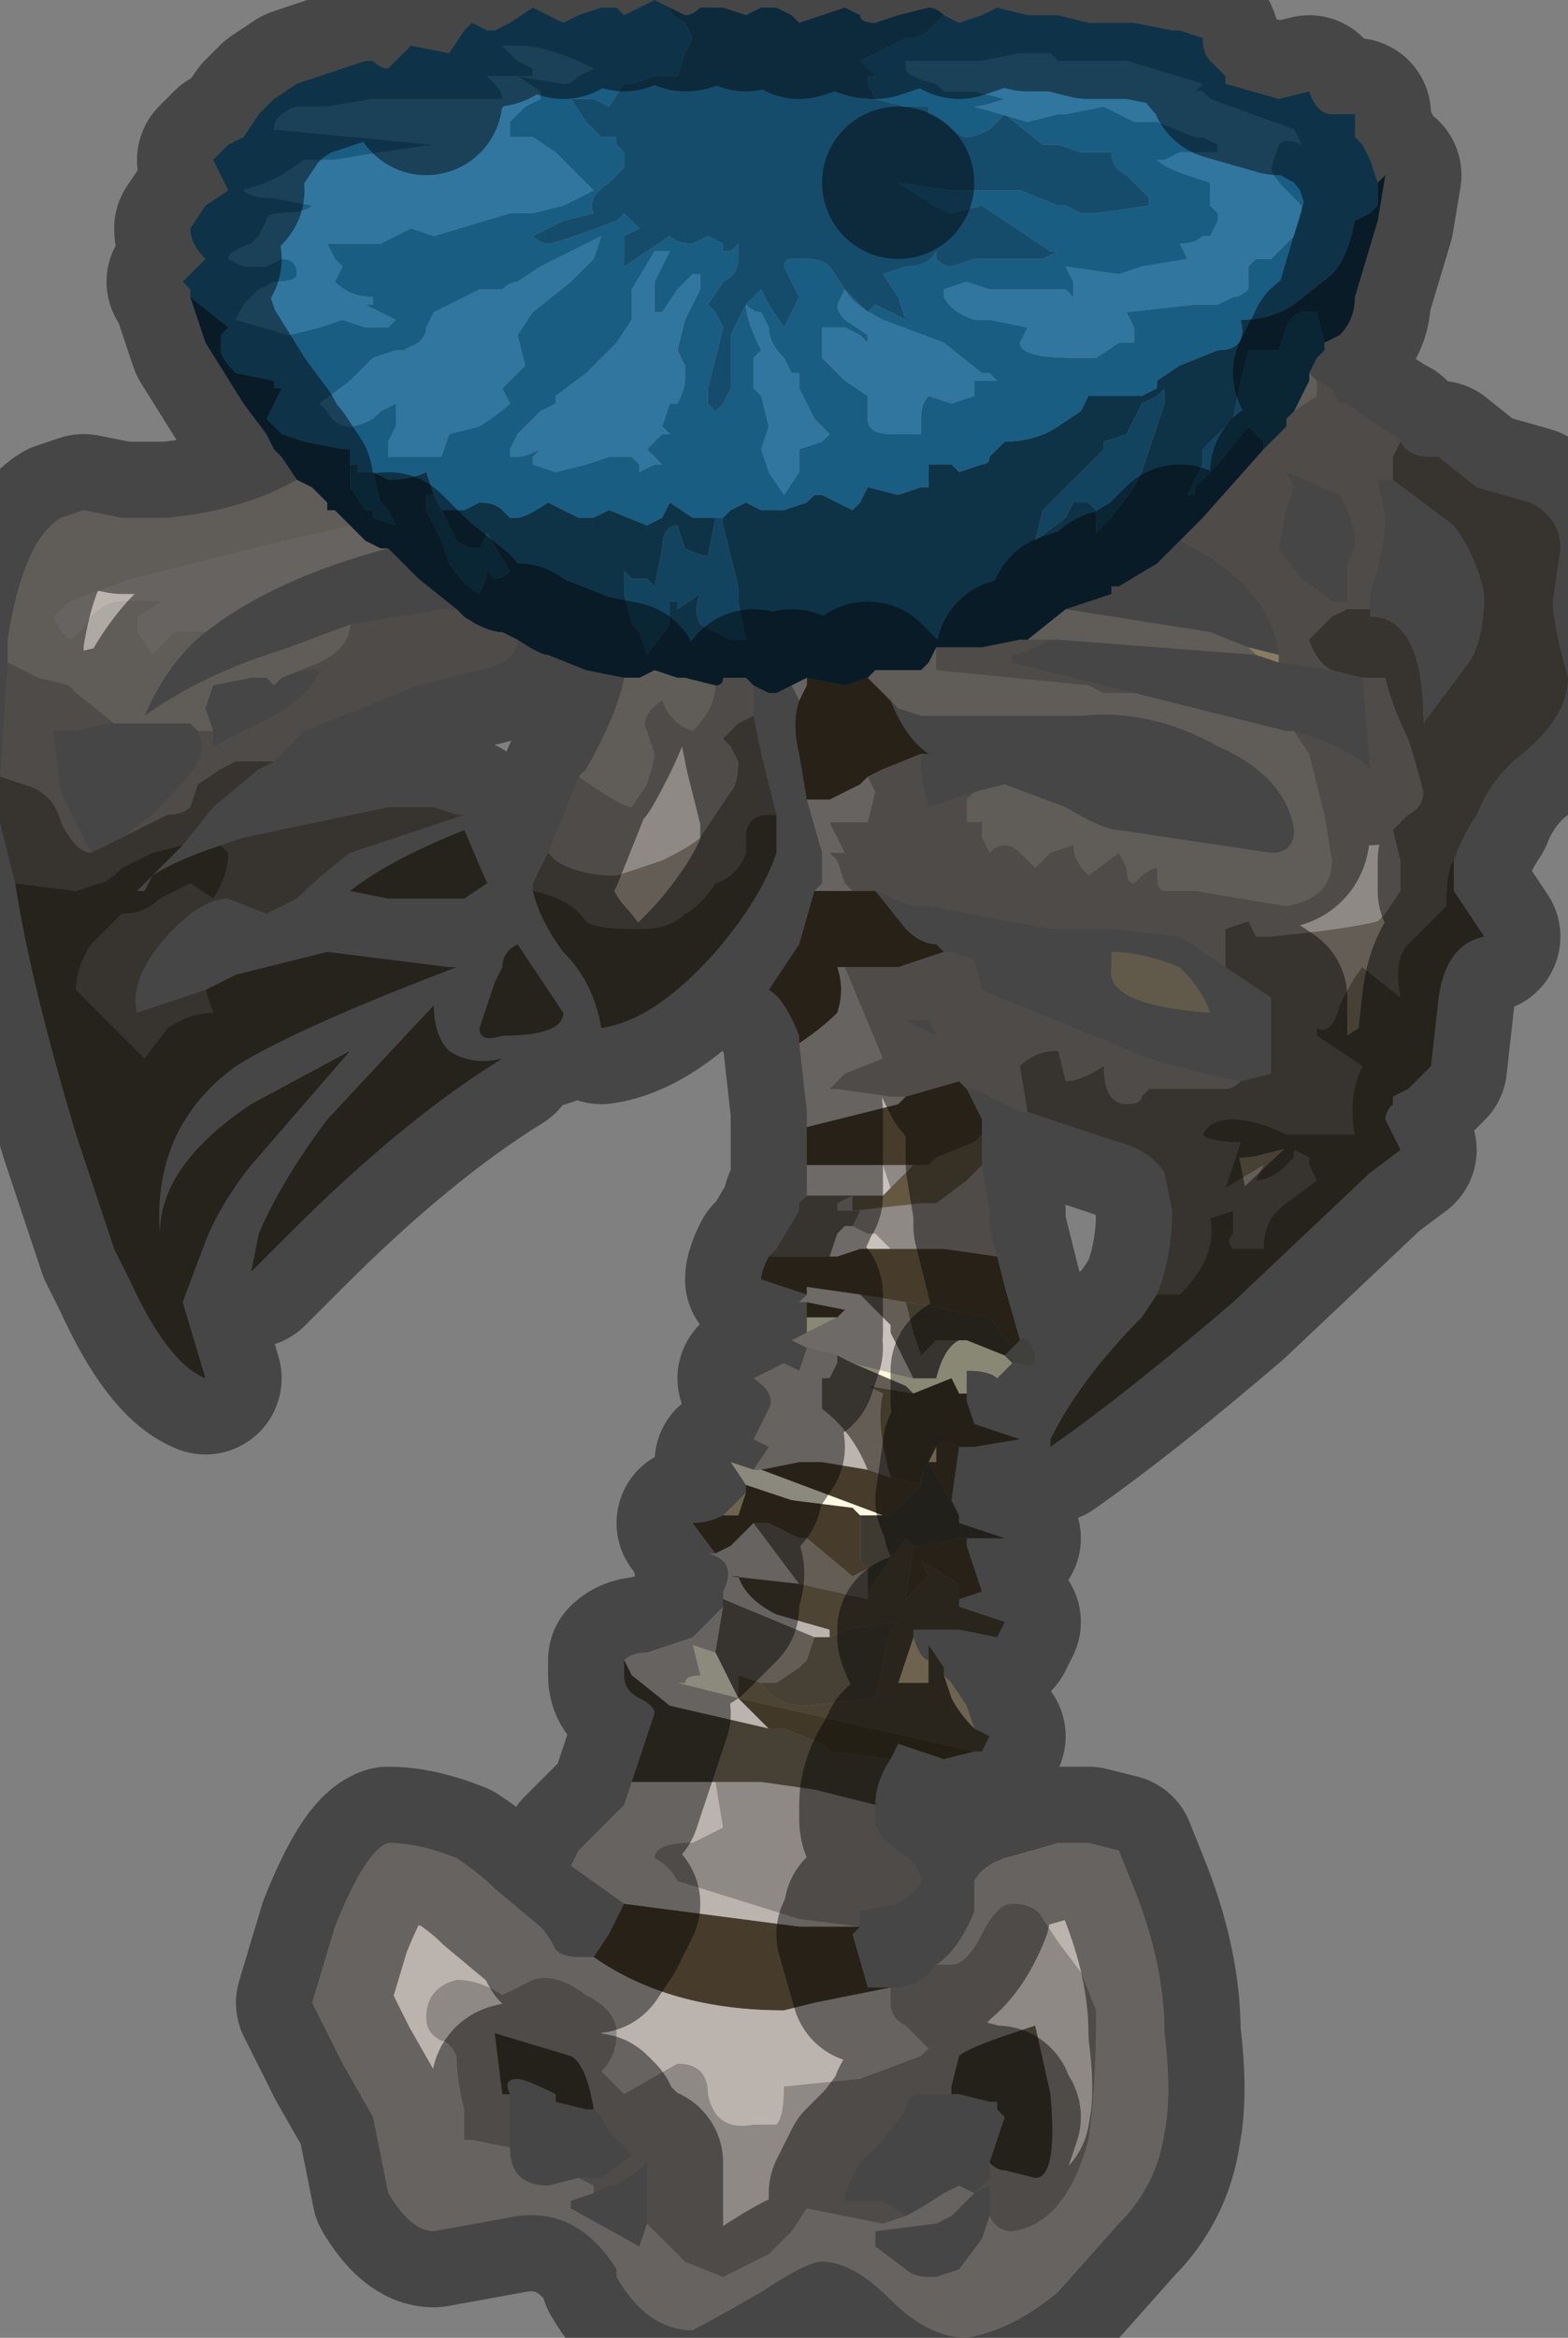 <?xml version="1.0" encoding="UTF-8" standalone="no"?>
<svg xmlns:xlink="http://www.w3.org/1999/xlink" height="15.35px" width="10.3px" xmlns="http://www.w3.org/2000/svg">
  <rect width="100%" height="100%" fill="#808080" stroke="none"/>
  <g transform="matrix(1.0, 0.0, 0.0, 1.0, 4.9, 7.65)">
    <path d="M1.45 -0.5 L1.45 -0.5 1.55 -0.3 1.55 -0.2 1.5 -0.15 1.25 -0.05 1.2 0.0 1.1 0.0 0.9 0.0 0.9 0.0 0.7 0.0 0.6 0.0 0.55 0.0 0.4 0.0 0.4 -0.25 0.6 -0.3 1.0 -0.4 1.05 -0.45 1.4 -0.55 1.45 -0.5 M1.65 0.6 L1.7 0.8 1.8 1.15 1.75 1.2 1.6 1.0 1.05 0.9 0.75 0.85 0.4 0.8 0.4 0.85 0.1 0.75 Q0.1 0.7 0.15 0.6 L0.55 0.6 0.6 0.6 0.75 0.55 0.85 0.55 0.95 0.55 1.0 0.55 1.3 0.55 1.65 0.6 M1.45 1.5 L1.45 1.55 1.4 1.5 1.45 1.5 M1.4 1.85 L1.35 2.2 1.4 2.3 1.2 1.95 1.15 2.05 1.2 1.95 1.25 1.95 1.25 1.85 Q1.3 1.8 1.4 1.85 M1.45 2.45 L1.45 2.5 1.55 2.8 1.4 2.85 1.4 2.75 1.15 2.6 1.2 2.7 1.05 2.85 1.1 2.5 1.15 2.5 1.4 2.45 1.45 2.45 M1.1 3.05 L1.1 3.1 1.1 3.05 M0.75 5.0 L0.7 5.05 0.8 5.4 0.95 5.4 0.45 5.5 0.25 5.55 Q-0.5 5.55 -1.0 5.2 L-0.9 5.05 -0.8 4.85 0.35 5.0 0.7 5.0 0.75 5.0 M-0.2 2.55 L-0.35 2.35 Q-0.25 2.35 -0.15 2.3 L-0.05 2.3 0.0 2.15 0.0 2.1 0.0 2.1 0.3 2.2 0.7 2.25 0.75 2.3 0.75 2.6 0.8 2.65 0.7 2.7 0.4 2.45 0.35 2.45 Q0.25 2.4 0.15 2.35 L0.05 2.35 -0.1 2.5 -0.2 2.55 -0.2 2.55 M0.4 1.0 L0.4 0.9 0.65 0.95 0.6 1.0 0.4 1.0 M0.35 -0.8 L0.35 -0.85 Q0.25 -1.1 0.15 -1.15 L0.15 -1.15 0.35 -1.45 0.45 -1.8 0.55 -1.8 0.7 -1.8 0.85 -1.8 1.05 -1.55 Q1.15 -1.45 1.25 -1.45 1.3 -1.4 1.3 -1.4 1.15 -1.35 1.0 -1.3 L0.65 -1.3 0.6 -1.3 Q0.65 -1.15 0.6 -1.0 0.5 -0.9 0.35 -0.8 M0.4 -2.4 L0.35 -2.7 0.35 -2.7 Q0.3 -2.9 0.35 -3.05 L0.4 -3.15 0.4 -3.2 0.65 -3.15 0.8 -3.2 0.95 -3.05 Q1.05 -2.8 1.2 -2.7 L1.15 -2.7 0.9 -2.6 0.8 -2.55 0.75 -2.5 0.55 -2.4 0.45 -2.4 0.4 -2.4 M1.4 1.15 L1.45 1.15 1.4 1.15 M0.8 2.0 L0.95 2.05 1.15 2.1 1.05 2.2 0.95 2.3 0.9 2.3 0.1 2.0 0.35 1.95 0.5 1.95 0.8 2.0" fill="#473c2b" fill-rule="evenodd" stroke="none"/>
    <path d="M3.75 -5.15 L3.85 -5.1 3.9 -5.0 3.95 -5.0 Q4.15 -4.85 4.25 -4.8 L4.3 -4.75 4.25 -4.65 4.25 -4.5 4.15 -4.5 4.2 -4.25 Q4.2 -4.05 4.1 -3.75 L4.1 -3.65 4.05 -3.65 4.0 -3.65 3.95 -3.65 3.85 -3.6 3.7 -3.45 Q3.75 -3.3 3.85 -3.25 L3.5 -3.3 3.5 -3.35 Q3.45 -3.8 2.85 -4.1 L2.9 -4.15 3.0 -4.25 3.4 -4.7 3.55 -4.85 3.55 -4.9 3.6 -4.95 3.75 -5.05 3.75 -5.15 M1.85 -0.35 L1.8 -0.35 1.5 -0.5 1.45 -0.5 1.4 -0.55 1.4 -0.55 1.3 -0.75 1.25 -0.8 1.3 -0.75 1.4 -0.55 1.4 -0.55 1.05 -0.45 0.95 -0.45 0.6 -0.5 0.6 -0.5 0.55 -0.5 0.6 -0.55 0.65 -0.6 0.9 -0.7 0.65 -1.3 1.0 -1.3 Q1.15 -1.35 1.3 -1.4 L1.35 -1.4 1.5 -1.35 1.55 -1.15 2.65 -0.7 Q3.0 -0.6 3.25 -0.55 3.2 -0.5 3.15 -0.5 L2.9 -0.5 2.65 -0.5 2.6 -0.45 Q2.6 -0.4 2.5 -0.4 2.35 -0.4 2.35 -0.65 2.2 -0.55 2.1 -0.55 L2.05 -0.75 Q1.9 -0.75 1.8 -0.65 L1.85 -0.35 M1.55 0.0 L1.6 0.3 1.6 0.4 1.65 0.6 1.3 0.55 1.0 0.55 0.95 0.55 0.85 0.45 0.8 0.45 Q0.7 0.4 0.7 0.4 L0.75 0.3 0.6 0.3 0.55 0.3 0.6 0.3 0.6 0.25 0.7 0.2 0.7 0.3 1.15 0.25 1.2 0.25 1.25 0.25 1.45 0.1 1.55 0.0 1.55 0.0 1.6 0.3 1.55 0.0 M0.85 4.2 Q0.85 4.25 0.85 4.3 0.85 4.4 1.0 4.5 1.15 4.6 1.15 4.7 1.15 4.75 1.0 4.85 L0.75 4.9 0.75 5.0 0.35 4.95 -0.45 4.7 Q-0.5 4.6 -0.6 4.55 -0.6 4.45 -0.35 4.45 L-0.15 4.35 -0.2 4.05 0.1 4.05 0.45 4.1 0.85 4.2 M0.95 5.4 Q1.15 5.4 1.25 5.25 L1.35 5.25 Q1.45 5.25 1.55 5.05 1.65 4.85 1.75 4.85 1.9 4.85 1.95 4.95 L2.05 5.1 2.2 5.3 2.3 5.55 Q2.3 6.05 2.25 6.4 2.1 6.95 1.75 7.0 1.65 7.0 1.6 6.9 L1.6 6.7 1.5 6.75 1.6 6.65 1.6 6.55 Q1.65 6.6 1.7 6.6 L1.9 6.65 Q2.05 6.65 2.0 6.1 L1.9 5.65 1.75 5.7 Q1.45 5.8 1.4 5.85 L1.35 6.05 1.35 6.1 1.2 6.1 1.15 6.1 Q1.05 6.1 1.05 6.2 L0.9 6.4 0.75 6.55 0.65 6.75 0.65 6.8 0.9 6.8 1.05 6.9 0.9 6.95 0.4 6.85 0.3 7.0 0.25 7.05 0.15 7.15 -0.15 7.3 -0.4 7.2 -0.45 7.15 -0.65 6.95 -0.65 6.8 -0.65 6.55 Q-0.7 6.6 -0.85 6.7 L-0.9 6.7 -1.0 6.75 -1.0 6.7 -1.1 6.65 -1.05 6.65 -0.95 6.65 -0.95 6.65 -0.75 6.5 -0.9 6.35 -0.95 6.25 -1.0 6.2 Q-1.05 5.9 -1.15 5.85 L-1.65 5.7 -1.6 6.1 -1.55 6.1 -1.55 6.45 -1.8 6.4 -1.85 6.4 -1.85 6.2 Q-1.9 6.0 -1.9 5.85 -1.95 5.75 -2.0 5.75 -2.1 5.7 -2.1 5.6 -2.1 5.4 -1.9 5.35 -1.75 5.35 -1.6 5.45 L-1.4 5.35 Q-1.25 5.3 -1.05 5.45 -0.85 5.55 -0.85 5.7 -0.85 5.85 -0.95 5.95 L-0.8 6.1 -0.45 5.9 Q-0.25 5.9 -0.25 6.1 -0.2 6.35 0.05 6.3 L0.15 6.3 0.2 6.3 Q0.25 6.25 0.25 6.05 L0.75 6.0 1.15 5.85 1.2 5.8 1.1 5.7 1.05 5.65 Q0.95 5.6 0.95 5.5 L0.95 5.4 M0.05 -3.15 L0.05 -2.95 -0.05 -2.9 -0.15 -2.8 -0.1 -2.75 -0.05 -2.65 Q-0.05 -2.5 -0.1 -2.45 L-0.3 -2.15 Q-0.35 -2.1 -0.55 -2.0 L-0.85 -1.9 Q-1.1 -1.9 -1.25 -2.0 L-1.3 -2.05 -1.1 -2.55 -0.95 -2.45 Q-0.8 -2.35 -0.75 -2.35 L-0.65 -2.5 Q-0.6 -2.65 -0.6 -2.7 L-0.65 -2.85 Q-0.7 -2.95 -0.55 -3.05 -0.5 -2.9 -0.35 -2.85 -0.2 -3.0 -0.2 -3.15 -0.15 -3.15 -0.15 -3.2 L-0.05 -3.2 0.0 -3.2 0.05 -3.15 M-1.5 -3.45 Q-1.5 -3.3 -1.75 -3.25 L-2.15 -3.15 -2.9 -2.85 -3.0 -2.75 -3.1 -2.65 -3.35 -2.65 -3.45 -2.6 -3.6 -2.5 -3.65 -2.35 Q-3.7 -2.3 -3.8 -2.3 L-4.1 -2.15 -3.9 -2.3 Q-3.65 -2.55 -3.6 -2.65 -3.55 -2.75 -3.6 -2.85 L-3.5 -2.85 -3.5 -2.75 -3.3 -2.85 -3.1 -2.95 Q-2.85 -3.1 -2.8 -3.25 L-2.9 -3.25 -3.05 -3.2 -2.8 -3.3 Q-2.6 -3.4 -2.6 -3.55 L-2.0 -3.65 -1.9 -3.65 -1.85 -3.6 Q-1.7 -3.5 -1.6 -3.5 L-1.5 -3.45 M-4.9 -2.55 L-4.85 -3.3 -4.65 -3.2 -4.45 -3.15 -4.4 -3.1 -4.15 -2.9 -4.15 -2.9 -4.2 -2.9 -4.4 -2.85 -4.55 -2.85 -4.5 -2.45 -4.3 -2.05 Q-4.4 -2.05 -4.5 -2.25 -4.55 -2.45 -4.75 -2.5 L-4.9 -2.55 M3.55 -4.55 L3.55 -4.55 3.6 -4.45 3.55 -4.3 3.5 -4.05 3.65 -3.85 Q3.8 -3.75 3.85 -3.7 L3.95 -3.7 3.95 -3.95 4.0 -4.05 4.0 -4.15 3.95 -4.3 3.9 -4.4 3.55 -4.55 M3.6 -2.85 Q3.95 -2.75 4.1 -2.6 L4.05 -3.2 4.05 -3.2 4.15 -3.2 4.2 -3.2 Q4.25 -3.0 4.35 -2.8 4.4 -2.65 4.45 -2.45 4.45 -2.35 4.35 -2.3 L4.25 -2.2 4.3 -2.0 4.3 -1.8 4.2 -1.65 4.15 -1.6 Q3.95 -1.55 3.45 -1.5 L3.35 -1.5 3.3 -1.6 3.15 -1.55 3.15 -1.3 2.85 -1.5 2.4 -1.55 2.0 -1.55 1.2 -1.7 1.15 -1.7 1.1 -1.7 Q0.95 -1.75 0.85 -1.8 L0.7 -1.8 0.65 -1.85 0.6 -2.0 0.55 -2.05 0.6 -2.05 0.65 -2.05 0.55 -2.25 0.8 -2.25 1.15 -2.35 1.2 -2.35 1.15 -2.35 0.8 -2.25 0.85 -2.45 0.8 -2.55 0.9 -2.6 1.15 -2.7 1.15 -2.6 Q1.15 -2.55 1.2 -2.35 L1.5 -2.45 1.45 -2.4 1.45 -2.25 1.55 -2.25 1.55 -2.15 1.6 -2.05 Q1.7 -2.15 1.8 -2.05 L1.9 -1.95 2.0 -2.05 2.15 -2.1 Q2.15 -2.0 2.25 -1.9 L2.45 -2.05 2.45 -2.05 2.5 -1.95 Q2.5 -1.85 2.55 -1.85 2.65 -1.95 2.7 -1.95 L2.7 -1.9 Q2.7 -1.8 2.75 -1.8 L2.95 -1.8 3.55 -1.7 Q3.85 -1.75 3.85 -2.0 L3.8 -2.3 3.7 -2.7 3.6 -2.85 M2.0 -3.45 L1.9 -3.4 Q1.8 -3.35 1.75 -3.35 L1.75 -3.3 2.55 -3.1 2.5 -3.1 2.35 -3.1 2.25 -3.15 1.25 -3.25 1.25 -3.4 1.3 -3.4 1.55 -3.4 1.8 -3.45 1.85 -3.45 1.85 -3.45 1.9 -3.45 2.0 -3.45 M0.85 -1.8 Q0.75 -1.9 0.65 -2.05 0.75 -1.9 0.85 -1.8 L0.85 -1.8 M1.2 -0.95 L1.05 -1.1 Q0.9 -1.2 0.85 -1.25 L0.9 -1.25 1.4 -1.2 1.45 -1.2 1.55 -1.15 1.45 -1.2 1.4 -1.2 0.9 -1.25 0.85 -1.25 Q0.9 -1.2 1.05 -1.1 L1.2 -0.95 1.1 -0.95 1.05 -0.95 1.25 -0.85 1.25 -0.8 1.25 -0.85 1.2 -0.95 M0.95 0.15 L0.9 0.0 0.9 0.0 1.1 0.0 0.95 0.15 M-3.0 -2.75 L-3.1 -2.65 -3.0 -2.75" fill="#8e8984" fill-rule="evenodd" stroke="none"/>
    <path d="M1.25 5.25 Q1.4 5.15 1.5 4.9 L1.5 4.7 Q1.55 4.6 1.7 4.55 L2.05 4.45 2.25 4.45 2.45 4.5 2.55 4.75 Q2.75 5.25 2.75 5.7 2.8 6.1 2.75 6.35 2.7 6.7 2.45 6.95 L2.05 7.4 Q1.75 7.65 1.45 7.7 1.2 7.7 0.95 7.45 0.7 7.2 0.5 7.2 0.4 7.2 0.1 7.4 -0.25 7.6 -0.35 7.65 -0.65 7.65 -0.85 7.3 L-0.85 7.25 Q-1.1 6.85 -1.5 6.9 L-2.05 7.0 Q-2.2 7.0 -2.35 6.75 L-2.45 6.25 -2.65 5.9 -2.85 5.5 -2.7 5.0 Q-2.5 4.5 -2.35 4.45 -2.15 4.45 -1.9 4.55 -1.75 4.65 -1.65 4.75 L-1.35 5.0 Q-1.3 5.05 -1.25 5.15 -1.2 5.2 -1.1 5.2 L-1.0 5.2 Q-0.5 5.55 0.25 5.55 L0.45 5.5 0.95 5.4 0.95 5.5 Q0.95 5.6 1.05 5.65 L1.1 5.7 1.2 5.8 1.15 5.85 0.75 6.0 0.25 6.05 Q0.25 6.25 0.2 6.3 L0.15 6.3 0.05 6.3 Q-0.2 6.35 -0.25 6.1 -0.25 5.9 -0.45 5.9 L-0.8 6.1 -0.95 5.95 Q-0.85 5.85 -0.85 5.7 -0.85 5.55 -1.05 5.45 -1.25 5.3 -1.4 5.35 L-1.6 5.45 Q-1.75 5.35 -1.9 5.35 -2.1 5.4 -2.1 5.6 -2.1 5.7 -2.0 5.75 -1.95 5.75 -1.9 5.85 -1.9 6.0 -1.85 6.2 L-1.85 6.4 -1.8 6.4 -1.55 6.45 -1.55 6.45 Q-1.55 6.7 -1.3 6.7 L-1.1 6.65 -1.0 6.7 -1.0 6.75 -1.15 6.8 -1.15 6.85 -0.7 7.1 -0.65 6.95 -0.45 7.15 -0.4 7.2 -0.15 7.3 0.15 7.15 0.25 7.05 0.3 7.0 0.4 6.85 0.9 6.95 1.05 6.9 Q1.15 6.85 1.3 6.75 L1.4 6.7 1.5 6.75 1.35 6.9 1.25 6.95 0.85 7.0 0.85 7.1 1.05 7.25 Q1.1 7.3 1.2 7.3 L1.25 7.3 1.4 7.25 1.55 7.05 1.6 6.9 Q1.65 7.0 1.75 7.0 2.1 6.95 2.25 6.4 2.3 6.05 2.3 5.55 L2.2 5.3 2.05 5.1 1.95 4.95 Q1.9 4.85 1.75 4.85 1.65 4.85 1.55 5.05 1.45 5.25 1.35 5.25 L1.25 5.25 M-0.8 4.85 L-1.15 4.6 -1.1 4.5 -1.0 4.4 -0.8 4.2 -0.75 4.05 -0.5 4.05 -0.2 4.05 -0.15 4.35 -0.35 4.45 Q-0.6 4.45 -0.6 4.55 -0.5 4.6 -0.45 4.7 L0.35 4.95 0.75 5.0 0.7 5.0 0.35 5.0 -0.8 4.85 M-0.8 3.25 Q-0.75 3.2 -0.65 3.2 L-0.35 3.1 -0.15 2.9 -0.2 3.2 -0.35 3.15 -0.3 3.35 Q-0.4 3.35 -0.4 3.4 L-0.45 3.4 -0.05 3.5 0.15 3.7 -0.5 3.55 -0.75 3.35 -0.8 3.25 M-0.15 2.8 Q-0.05 2.6 -0.25 2.55 L-0.2 2.55 -0.2 2.55 -0.1 2.5 0.05 2.35 0.35 2.75 -0.1 2.7 -0.05 2.7 Q0.0 2.85 0.2 2.95 L0.55 3.05 0.55 3.1 0.45 3.1 -0.15 2.85 -0.15 2.8 M0.05 2.0 L0.15 1.85 0.05 1.8 0.15 1.6 Q0.2 1.5 0.05 1.4 L0.25 1.3 0.35 1.35 0.4 1.2 0.6 1.25 0.6 1.3 0.55 1.4 0.5 1.4 0.5 1.6 Q0.7 1.75 0.8 2.0 L0.5 1.95 0.35 1.95 0.1 2.0 0.05 2.0 M0.4 -0.25 L0.4 -0.35 0.35 -0.8 Q0.5 -0.9 0.6 -1.0 0.65 -1.15 0.6 -1.3 L0.65 -1.3 0.9 -0.7 0.65 -0.6 0.6 -0.55 0.55 -0.5 0.6 -0.5 0.6 -0.5 0.95 -0.45 1.05 -0.45 1.0 -0.4 0.6 -0.3 0.4 -0.25 M0.45 -1.8 L0.5 -1.85 0.5 -2.05 0.4 -2.4 0.45 -2.4 0.55 -2.4 0.75 -2.5 0.8 -2.55 0.85 -2.45 0.8 -2.25 0.55 -2.25 0.65 -2.05 0.6 -2.05 0.55 -2.05 0.6 -2.0 0.65 -1.85 0.7 -1.8 0.55 -1.8 0.45 -1.8 M0.35 -3.05 L0.3 -3.15 0.4 -3.2 0.4 -3.2 0.4 -3.15 0.35 -3.05 M-1.35 -4.7 L-1.35 -4.7 -1.35 -4.7 M-3.55 -3.5 L-3.75 -3.5 -3.9 -3.35 -4.0 -3.5 -4.0 -3.6 -3.85 -3.7 -4.1 -3.7 Q-4.2 -3.7 -4.3 -3.6 -4.4 -3.45 -4.45 -3.45 L-4.45 -3.45 -4.5 -3.5 -4.55 -3.6 -4.45 -3.7 -4.05 -3.85 -3.05 -4.1 -2.6 -4.2 -2.5 -4.1 -2.4 -4.05 -2.35 -4.05 Q-3.1 -3.85 -3.55 -3.5" fill="#bbb4ae" fill-rule="evenodd" stroke="none"/>
    <path d="M1.55 -0.2 L1.55 0.0 1.55 -0.2 1.55 0.0 1.55 0.0 1.45 0.1 1.25 0.25 1.2 0.25 1.15 0.25 0.7 0.3 0.7 0.2 0.9 0.2 0.95 0.15 1.1 0.0 1.2 0.0 1.25 -0.05 1.5 -0.15 1.55 -0.2" fill="#645841" fill-rule="evenodd" stroke="none"/>
    <path d="M4.3 -4.75 Q4.35 -4.65 4.5 -4.65 L4.55 -4.65 4.8 -4.45 5.15 -4.35 Q5.35 -4.25 5.35 -4.05 L5.3 -3.7 Q5.3 -3.55 5.4 -3.2 5.4 -2.95 5.1 -2.7 4.9 -2.55 4.8 -2.3 4.7 -2.15 4.65 -2.0 L4.65 -2.0 Q4.6 -1.95 4.6 -1.7 L4.35 -1.45 Q4.25 -1.35 4.3 -1.1 L4.05 -1.3 Q4.0 -1.25 3.9 -1.05 3.85 -0.85 3.75 -0.9 L3.75 -0.85 4.05 -0.65 Q3.95 -0.45 4.0 -0.2 L3.55 -0.2 Q3.35 -0.3 3.2 -0.3 3.05 -0.3 3.0 -0.2 3.05 -0.15 3.25 -0.15 L3.2 0.0 3.2 0.0 3.15 0.15 3.4 0.0 3.35 0.1 Q3.45 0.1 3.55 0.0 L3.6 -0.05 3.6 -0.1 3.7 -0.05 3.7 0.0 3.75 0.1 3.55 0.25 Q3.4 0.35 3.4 0.55 L3.2 0.55 Q3.15 0.5 3.2 0.45 L3.2 0.3 3.05 0.35 Q3.1 0.6 2.85 0.85 L2.7 0.85 Q2.8 0.6 2.8 0.3 L2.75 0.05 Q2.65 -0.1 2.45 -0.15 L1.85 -0.35 1.8 -0.65 Q1.9 -0.75 2.05 -0.75 L2.1 -0.55 Q2.2 -0.55 2.35 -0.65 2.35 -0.4 2.5 -0.4 2.6 -0.4 2.6 -0.45 L2.65 -0.5 2.9 -0.5 3.15 -0.5 Q3.2 -0.5 3.25 -0.55 L3.45 -0.6 3.45 -1.1 3.15 -1.3 3.15 -1.55 3.3 -1.6 3.35 -1.5 3.45 -1.5 Q3.95 -1.55 4.15 -1.6 L4.2 -1.65 4.3 -1.8 4.3 -2.0 4.25 -2.2 4.35 -2.3 Q4.45 -2.35 4.45 -2.45 4.4 -2.65 4.35 -2.8 4.25 -3.0 4.2 -3.2 L4.15 -3.2 4.05 -3.2 4.05 -3.2 4.05 -3.2 3.85 -3.25 3.85 -3.25 Q3.75 -3.3 3.7 -3.45 L3.85 -3.6 3.95 -3.65 4.0 -3.65 4.05 -3.65 4.1 -3.65 4.1 -3.6 Q4.45 -3.6 4.45 -2.9 L4.75 -3.3 Q4.85 -3.45 4.85 -3.75 4.8 -4.0 4.65 -4.2 L4.25 -4.5 4.25 -4.65 4.3 -4.75 M-0.15 2.9 L-0.15 2.8 -0.15 2.85 0.45 3.1 0.4 3.25 0.35 3.3 0.2 3.4 0.1 3.4 -0.05 3.35 -0.05 3.5 -0.15 3.3 -0.2 3.2 -0.15 2.9 M0.15 0.6 L0.2 0.55 0.35 0.3 0.35 0.25 0.4 0.2 0.6 0.2 0.7 0.2 0.6 0.25 0.6 0.3 0.55 0.3 0.6 0.3 0.75 0.3 0.7 0.4 0.65 0.4 0.6 0.45 0.55 0.6 0.15 0.6 M0.05 -2.95 L0.1 -2.7 0.2 -2.3 0.2 -2.3 0.15 -2.3 Q0.0 -2.3 0.0 -2.15 L0.0 -2.05 Q-0.05 -1.9 -0.2 -1.85 -0.3 -1.7 -0.4 -1.65 -0.5 -1.55 -0.7 -1.55 -1.0 -1.55 -1.05 -1.6 -1.15 -1.75 -1.4 -1.8 L-1.4 -1.85 -1.3 -2.05 -1.25 -2.0 Q-1.1 -1.9 -0.85 -1.9 L-0.55 -2.0 Q-0.35 -2.1 -0.3 -2.15 L-0.1 -2.45 Q-0.05 -2.5 -0.05 -2.65 L-0.1 -2.75 -0.15 -2.8 -0.05 -2.9 0.05 -2.95 M-3.1 -2.65 L-3.2 -2.6 -3.5 -2.35 -3.7 -2.1 -3.9 -2.05 -4.1 -1.95 Q-4.2 -1.85 -4.25 -1.85 L-4.4 -1.8 -4.8 -1.85 -4.9 -2.25 -4.9 -2.55 -4.75 -2.5 Q-4.55 -2.45 -4.5 -2.25 -4.4 -2.05 -4.3 -2.05 L-4.1 -2.15 -3.8 -2.3 Q-3.7 -2.3 -3.65 -2.35 L-3.6 -2.5 -3.45 -2.6 -3.35 -2.65 -3.1 -2.65 -3.2 -2.6 -3.1 -2.65 M-3.45 -2.1 L-3.3 -2.15 -2.35 -2.35 -2.05 -2.35 -1.9 -2.3 -1.85 -2.3 -2.6 -2.05 Q-2.8 -1.9 -2.95 -1.75 L-3.15 -1.65 -3.4 -1.75 Q-3.6 -1.75 -3.85 -1.45 -4.05 -1.2 -4.0 -1.0 L-3.55 -1.15 -3.5 -1.0 Q-3.65 -1.0 -3.8 -0.9 L-3.95 -0.7 -4.2 -0.95 -4.4 -1.15 Q-4.4 -1.3 -4.3 -1.45 L-4.1 -1.65 Q-3.95 -1.65 -3.85 -1.75 L-3.65 -1.85 -3.5 -1.75 Q-3.4 -1.9 -3.4 -2.05 L-3.45 -2.1 M1.05 0.9 L1.1 1.1 1.15 1.25 1.25 1.15 1.3 1.15 1.4 1.15 Q1.3 1.2 1.25 1.4 L1.1 1.4 0.95 1.1 0.95 1.05 0.75 0.85 1.05 0.9 M0.8 2.0 Q0.7 1.75 0.5 1.6 L0.5 1.4 0.55 1.4 0.6 1.3 0.6 1.25 0.7 1.3 1.05 1.45 1.1 1.5 0.8 1.45 0.9 1.5 Q0.85 1.7 0.95 2.05 L0.8 2.0 M0.05 2.35 L0.15 2.35 Q0.25 2.4 0.35 2.45 L0.4 2.45 0.7 2.7 0.8 2.65 0.8 2.8 0.8 2.85 0.35 2.75 0.05 2.35" fill="#645d55" fill-rule="evenodd" stroke="none"/>
    <path d="M1.45 1.15 L1.4 1.15 1.3 1.15 1.25 1.15 1.15 1.25 1.1 1.1 1.05 0.9 1.6 1.0 1.75 1.2 1.7 1.25 1.45 1.15 M1.35 6.1 L1.35 6.05 1.4 5.85 Q1.45 5.8 1.75 5.7 L1.9 5.65 2.0 6.1 Q2.05 6.65 1.9 6.65 L1.7 6.6 Q1.65 6.6 1.6 6.55 L1.7 6.25 1.65 6.2 1.65 6.15 1.6 6.15 1.4 6.1 1.35 6.1 M-1.55 6.1 L-1.6 6.1 -1.65 5.7 -1.15 5.85 Q-1.05 5.9 -1.0 6.2 L-1.05 6.2 -1.25 6.15 -1.25 6.1 Q-1.45 6.0 -1.5 6.0 -1.6 6.0 -1.55 6.1 L-1.55 6.1" fill="#403d2f" fill-rule="evenodd" stroke="none"/>
    <path d="M1.75 1.3 L1.65 1.4 Q1.6 1.35 1.45 1.35 L1.45 1.5 1.4 1.5 1.35 1.4 1.1 1.5 1.05 1.45 0.7 1.3 1.1 1.4 1.25 1.4 Q1.3 1.2 1.4 1.15 L1.45 1.15 1.7 1.25 1.75 1.3 M0.4 1.1 L0.4 1.0 0.6 1.0 0.5 1.05 0.4 1.1" fill="#faf8d4" fill-rule="evenodd" stroke="none"/>
    <path d="M1.8 1.15 Q1.85 1.1 1.9 1.25 1.9 1.35 1.8 1.3 L1.75 1.3 1.7 1.25 1.75 1.2 1.8 1.15" fill="#75746f" fill-rule="evenodd" stroke="none"/>
    <path d="M0.4 1.2 L0.3 1.15 0.4 1.1 0.5 1.05 0.6 1.0 0.65 0.95 0.4 0.9 0.35 0.9 0.4 0.85 0.4 0.8 0.75 0.85 0.95 1.05 0.95 1.1 1.1 1.4 0.7 1.3 0.6 1.25 0.4 1.2 M0.4 0.2 L0.4 0.0 0.55 0.0 0.6 0.0 0.7 0.0 0.9 0.0 0.95 0.15 0.9 0.2 0.7 0.2 0.6 0.2 0.4 0.2 M0.95 0.55 L0.85 0.55 0.75 0.55 0.6 0.6 0.55 0.6 0.6 0.45 0.65 0.4 0.7 0.4 Q0.7 0.4 0.8 0.45 L0.85 0.45 0.95 0.55" fill="#c9c1bb" fill-rule="evenodd" stroke="none"/>
    <path d="M1.45 1.55 L1.5 1.7 1.8 1.8 1.5 1.85 1.4 1.85 Q1.3 1.8 1.25 1.85 L1.2 1.95 1.15 2.05 1.15 2.1 0.95 2.05 Q0.85 1.7 0.9 1.5 L0.8 1.45 1.1 1.5 1.35 1.4 1.4 1.5 1.45 1.55" fill="#423b2b" fill-rule="evenodd" stroke="none"/>
    <path d="M0.0 2.1 L-0.1 1.95 0.05 2.0 0.1 2.0 0.9 2.3 0.75 2.3 0.7 2.25 0.3 2.2 0.0 2.1 0.0 2.1" fill="#fdf7e4" fill-rule="evenodd" stroke="none"/>
    <path d="M1.4 2.3 L1.4 2.35 1.7 2.45 1.45 2.45 1.4 2.45 1.15 2.5 1.1 2.5 1.05 2.45 0.8 2.8 0.8 2.65 0.75 2.6 0.75 2.3 0.9 2.3 0.95 2.3 1.05 2.2 1.15 2.1 1.15 2.05 1.2 1.95 1.4 2.3" fill="#3e3a31" fill-rule="evenodd" stroke="none"/>
    <path d="M1.1 3.1 Q1.15 3.25 1.2 3.25 L1.2 3.4 1.0 3.4 1.1 3.1 M1.3 3.35 L1.35 3.4 1.45 3.55 1.5 3.7 Q1.4 3.6 1.35 3.5 L1.3 3.35 M-0.15 2.3 L0.0 2.15 -0.05 2.3 -0.15 2.3 M1.2 1.95 L1.25 1.85 1.25 1.95 1.2 1.95" fill="#c6b490" fill-rule="evenodd" stroke="none"/>
    <path d="M1.4 2.85 L1.4 2.9 1.7 3.0 1.65 3.1 1.4 3.05 1.1 3.05 1.1 3.1 1.0 3.4 1.2 3.4 1.2 3.25 1.2 3.15 1.3 3.3 1.3 3.35 1.35 3.5 Q1.4 3.6 1.5 3.7 L1.6 3.75 1.55 3.85 1.5 3.85 -0.05 3.5 -0.05 3.35 0.1 3.4 Q0.2 3.55 0.4 3.55 L0.85 3.5 0.95 3.05 1.0 3.0 0.65 3.05 0.55 3.1 0.55 3.05 0.2 2.95 Q0.0 2.85 -0.05 2.7 L-0.1 2.7 0.35 2.75 0.8 2.85 0.8 2.8 1.05 2.45 1.1 2.5 1.05 2.85 1.2 2.7 1.15 2.6 1.4 2.75 1.4 2.85" fill="#4d4433" fill-rule="evenodd" stroke="none"/>
    <path d="M4.65 -2.0 L4.65 -1.8 4.75 -1.65 4.85 -1.5 Q4.6 -1.45 4.55 -1.1 L4.5 -0.65 4.35 -0.5 4.25 -0.45 4.25 -0.4 Q4.2 -0.35 4.2 -0.3 L4.3 -0.1 4.3 -0.1 4.1 0.05 3.2 0.9 Q2.5 1.5 2.0 1.85 L2.0 1.8 Q2.2 1.4 2.6 1.0 L2.7 0.85 2.85 0.85 Q3.1 0.6 3.05 0.35 L3.2 0.3 3.2 0.45 Q3.15 0.5 3.2 0.55 L3.4 0.55 Q3.4 0.35 3.55 0.25 L3.75 0.1 3.7 0.0 3.7 -0.05 3.6 -0.1 3.6 -0.05 3.55 0.0 Q3.45 0.1 3.35 0.1 L3.4 0.0 3.15 0.15 3.2 0.0 3.2 0.0 3.25 -0.15 Q3.05 -0.15 3.0 -0.2 3.05 -0.3 3.2 -0.3 3.35 -0.3 3.55 -0.2 L4.0 -0.2 Q3.95 -0.45 4.05 -0.65 L3.75 -0.85 3.75 -0.9 Q3.85 -0.85 3.9 -1.05 4.0 -1.25 4.05 -1.3 L4.3 -1.1 Q4.25 -1.35 4.35 -1.45 L4.6 -1.7 Q4.6 -1.95 4.65 -2.0 L4.65 -2.0 M0.95 3.9 Q0.85 4.05 0.85 4.2 L0.45 4.1 0.1 4.05 -0.2 4.05 -0.5 4.05 -0.75 4.05 -0.6 3.6 Q-0.6 3.55 -0.7 3.5 -0.8 3.45 -0.8 3.35 L-0.8 3.25 -0.75 3.35 -0.5 3.55 0.15 3.7 0.25 3.7 0.5 3.8 0.55 3.85 0.95 3.9 M0.2 -2.3 L0.2 -2.05 Q0.1 -1.75 -0.2 -1.4 L-0.2 -1.4 Q-0.6 -0.95 -0.95 -0.9 -1.0 -1.2 -1.2 -1.4 -1.35 -1.6 -1.4 -1.8 -1.15 -1.75 -1.05 -1.6 -1.0 -1.55 -0.7 -1.55 -0.5 -1.55 -0.4 -1.65 -0.3 -1.7 -0.2 -1.85 -0.05 -1.9 0.0 -2.05 L0.0 -2.15 Q0.0 -2.3 0.15 -2.3 L0.2 -2.3 M-3.7 -2.1 L-3.9 -1.9 Q-3.75 -2.0 -3.45 -2.1 L-3.4 -2.05 Q-3.4 -1.9 -3.5 -1.75 L-3.65 -1.85 -3.85 -1.75 Q-3.95 -1.65 -4.1 -1.65 L-4.3 -1.45 Q-4.4 -1.3 -4.4 -1.15 L-4.2 -0.95 -3.95 -0.7 -3.8 -0.9 Q-3.65 -1.0 -3.5 -1.0 L-3.55 -1.15 -3.35 -1.25 -2.75 -1.4 -1.95 -1.3 -1.9 -1.3 Q-2.95 -0.9 -3.35 -0.65 -3.9 -0.25 -3.85 0.45 L-3.85 0.45 Q-3.85 0.0 -3.25 -0.4 L-2.6 -0.75 -3.25 0.0 Q-3.45 0.25 -3.55 0.5 L-3.7 0.9 -3.7 0.9 -3.55 1.4 Q-3.8 1.3 -4.05 0.75 L-4.15 0.55 -4.4 -0.2 Q-4.7 -1.2 -4.8 -1.85 L-4.4 -1.8 -4.25 -1.85 Q-4.2 -1.85 -4.1 -1.95 L-3.9 -2.05 -3.7 -2.1 M0.55 3.1 L0.65 3.05 1.0 3.0 0.95 3.05 0.85 3.5 0.4 3.55 Q0.2 3.55 0.1 3.4 L0.2 3.4 0.35 3.3 0.4 3.25 0.45 3.1 0.55 3.1 M-2.1 -1.75 L-2.35 -1.75 -2.6 -1.8 Q-2.35 -2.0 -1.85 -2.2 L-1.7 -1.85 Q-1.85 -1.75 -1.85 -1.75 L-2.1 -1.75 M-3.95 -1.8 L-3.9 -1.9 -4.0 -1.8 -3.95 -1.8 M-1.6 -1.3 Q-1.6 -1.4 -1.5 -1.45 L-1.2 -1.0 Q-1.2 -0.85 -1.6 -0.85 -1.75 -0.8 -1.75 -0.9 L-1.65 -1.2 Q-1.65 -1.2 -1.6 -1.3 M-2.75 -0.3 L-2.05 -1.05 Q-2.05 -0.85 -1.95 -0.75 -1.8 -0.65 -1.6 -0.7 -2.25 -0.3 -3.0 0.45 L-3.25 0.7 -3.25 0.7 -3.2 0.45 Q-3.05 0.1 -2.75 -0.3" fill="#464035" fill-rule="evenodd" stroke="none"/>
    <path d="M1.5 3.85 L1.3 3.9 1.0 3.8 0.95 3.9 0.55 3.85 0.5 3.8 0.25 3.7 0.15 3.7 -0.05 3.5 1.5 3.85" fill="#413827" fill-rule="evenodd" stroke="none"/>
    <path d="M-0.05 3.5 L-0.45 3.4 -0.4 3.4 Q-0.4 3.35 -0.3 3.35 L-0.35 3.15 -0.2 3.2 -0.15 3.3 -0.05 3.5" fill="#fffbe3" fill-rule="evenodd" stroke="none"/>
    <path d="M3.7 -5.2 L3.75 -5.15 3.75 -5.05 3.6 -4.95 3.7 -5.15 3.7 -5.2 M-1.1 -2.55 L-1.05 -2.6 Q-0.85 -2.95 -0.8 -3.2 L-0.75 -3.2 -0.75 -3.2 -0.7 -3.2 -0.6 -3.25 -0.45 -3.2 -0.4 -3.2 -0.2 -3.15 -0.2 -3.15 Q-0.2 -3.0 -0.35 -2.85 -0.5 -2.9 -0.55 -3.05 -0.7 -2.95 -0.65 -2.85 L-0.6 -2.7 Q-0.6 -2.65 -0.65 -2.5 L-0.75 -2.35 Q-0.8 -2.35 -0.95 -2.45 L-1.1 -2.55 M-4.85 -3.3 L-4.85 -3.45 Q-4.75 -4.1 -4.5 -4.25 L-4.35 -4.3 -4.1 -4.25 -3.8 -4.25 Q-3.3 -4.3 -2.95 -4.5 L-2.85 -4.45 -2.75 -4.35 -2.75 -4.3 -2.7 -4.3 -2.6 -4.2 -3.05 -4.1 -4.05 -3.85 -4.45 -3.7 -4.55 -3.6 -4.5 -3.5 -4.45 -3.45 -4.45 -3.45 Q-4.4 -3.45 -4.3 -3.6 -4.2 -3.7 -4.1 -3.7 L-3.85 -3.7 -4.0 -3.6 -4.0 -3.5 -3.9 -3.35 -3.75 -3.5 -3.55 -3.5 Q-3.8 -3.3 -3.95 -2.95 -3.6 -3.2 -3.15 -3.35 L-3.0 -3.4 -2.6 -3.55 Q-2.6 -3.4 -2.8 -3.3 L-3.05 -3.2 -3.1 -3.15 -3.15 -3.2 -3.25 -3.2 -3.5 -3.15 -3.55 -3.0 -3.5 -2.85 -3.6 -2.85 -3.65 -2.9 -4.15 -2.9 -4.15 -2.9 -4.4 -3.1 -4.45 -3.15 -4.65 -3.2 -4.85 -3.3 M2.1 -3.65 L3.05 -3.5 3.3 -3.4 3.35 -3.35 2.05 -3.45 2.0 -3.45 1.9 -3.45 1.85 -3.45 2.1 -3.65 2.1 -3.65 M2.55 -3.1 L3.55 -2.85 3.6 -2.85 3.7 -2.7 3.8 -2.3 3.85 -2.0 Q3.85 -1.75 3.55 -1.7 L2.95 -1.8 2.75 -1.8 Q2.7 -1.8 2.7 -1.9 L2.7 -1.95 Q2.65 -1.95 2.55 -1.85 2.5 -1.85 2.5 -1.95 L2.45 -2.05 2.45 -2.05 2.25 -1.9 Q2.15 -2.0 2.15 -2.1 L2.0 -2.05 1.9 -1.95 1.8 -2.05 Q1.7 -2.15 1.6 -2.05 L1.55 -2.15 1.55 -2.25 1.45 -2.25 1.45 -2.4 1.5 -2.45 1.7 -2.5 2.1 -2.35 Q2.35 -2.2 2.45 -2.2 L3.45 -2.05 Q3.6 -2.05 3.6 -2.2 3.55 -2.55 3.1 -2.75 2.65 -3.0 2.2 -2.95 L1.25 -2.95 1.2 -2.95 1.2 -2.95 1.15 -2.95 1.0 -3.0 0.95 -3.05 0.8 -3.2 0.85 -3.25 1.15 -3.25 1.2 -3.3 1.2 -3.3 1.25 -3.4 1.25 -3.25 2.25 -3.15 2.35 -3.1 2.5 -3.1 2.55 -3.1" fill="#afa9a3" fill-rule="evenodd" stroke="none"/>
    <path d="M3.3 -3.4 L3.5 -3.35 3.5 -3.3 3.35 -3.35 3.3 -3.4" fill="#f7e4b5" fill-rule="evenodd" stroke="none"/>
    <path d="M2.4 -1.3 L2.4 -1.4 Q2.6 -1.4 2.85 -1.3 3.0 -1.15 3.05 -1.0 2.35 -1.05 2.4 -1.3" fill="#b0a386" fill-rule="evenodd" stroke="none"/>
    <path d="M1.3 -7.55 L1.2 -7.45 Q1.15 -7.4 1.05 -7.4 L0.95 -7.35 0.85 -7.3 0.75 -7.25 0.85 -7.15 0.8 -7.15 0.8 -7.1 0.85 -7.0 1.05 -6.95 1.15 -6.95 1.2 -6.95 1.2 -6.9 1.3 -6.85 Q1.4 -6.75 1.45 -6.75 1.5 -6.75 1.6 -6.8 L1.7 -6.9 1.95 -6.7 2.05 -6.7 2.2 -6.65 2.4 -6.65 Q2.4 -6.55 2.5 -6.5 L2.5 -6.5 2.65 -6.35 2.65 -6.3 2.3 -6.25 2.2 -6.25 2.1 -6.3 2.05 -6.3 1.8 -6.4 1.35 -6.4 1.0 -6.45 Q1.3 -6.25 1.35 -6.25 L1.55 -6.3 2.0 -6.0 2.05 -6.0 1.95 -5.95 1.9 -5.95 1.6 -5.95 1.5 -5.95 1.35 -5.9 Q1.3 -5.9 1.25 -5.95 L1.25 -6.0 Q1.2 -5.9 1.05 -5.9 L0.9 -5.85 1.0 -5.7 1.05 -5.55 1.05 -5.55 0.85 -5.65 0.8 -5.6 0.65 -5.75 0.55 -5.9 Q0.5 -5.95 0.4 -5.95 L0.3 -5.95 Q0.25 -5.95 0.25 -5.9 L0.3 -5.8 0.35 -5.7 0.25 -5.5 0.15 -5.65 0.1 -5.75 0.0 -5.65 -0.1 -5.45 -0.1 -5.1 -0.15 -5.0 Q-0.15 -5.0 -0.2 -4.95 L-0.25 -5.0 -0.25 -5.1 -0.2 -5.3 -0.15 -5.5 -0.2 -5.6 -0.25 -5.65 -0.15 -5.8 Q-0.05 -5.85 -0.05 -5.95 L-0.05 -6.0 -0.05 -6.05 -0.1 -6.0 -0.15 -6.0 -0.15 -6.05 -0.25 -6.1 -0.35 -6.05 Q-0.45 -6.05 -0.5 -6.1 L-0.65 -6.0 -0.8 -5.9 -0.8 -6.1 -0.7 -6.15 -0.8 -6.25 -0.8 -6.25 -0.85 -6.2 Q-1.25 -6.05 -1.3 -6.05 -1.35 -6.05 -1.4 -6.1 L-1.2 -6.2 -1.0 -6.25 Q-1.05 -6.35 -0.9 -6.45 L-0.8 -6.55 -0.8 -6.65 -0.85 -6.7 -0.85 -6.75 -0.95 -6.75 -1.05 -6.85 -1.15 -7.0 -1.0 -7.0 -0.9 -6.95 -0.8 -7.1 -0.8 -7.1 -0.75 -7.1 -0.6 -7.15 -0.45 -7.15 -0.4 -7.3 -0.35 -7.4 -0.4 -7.5 Q-0.5 -7.55 -0.5 -7.6 L-0.4 -7.55 Q-0.35 -7.55 -0.3 -7.6 L-0.25 -7.6 -0.15 -7.6 0.0 -7.55 0.1 -7.6 0.2 -7.6 0.3 -7.55 0.35 -7.5 0.5 -7.55 0.65 -7.6 0.75 -7.55 Q0.75 -7.5 0.85 -7.5 L1.0 -7.55 1.2 -7.6 Q1.25 -7.6 1.3 -7.55 M1.0 -6.45 L1.0 -6.45 1.0 -6.45" fill="#164c6b" fill-rule="evenodd" stroke="none"/>
    <path d="M4.15 -6.45 L4.15 -6.3 4.1 -6.25 4.0 -6.2 Q3.95 -5.95 3.85 -5.85 L3.6 -5.65 Q3.45 -5.55 3.25 -5.55 L3.25 -5.55 Q3.3 -5.35 3.1 -5.35 2.85 -5.25 2.85 -5.25 L2.7 -5.15 2.7 -5.1 2.6 -5.05 2.45 -5.05 2.4 -5.05 2.25 -5.05 2.25 -5.05 2.2 -4.95 2.05 -4.85 Q1.9 -4.75 1.7 -4.75 L1.65 -4.7 1.6 -4.65 Q1.6 -4.6 1.55 -4.6 L1.4 -4.55 1.35 -4.6 1.2 -4.6 Q1.2 -4.5 1.2 -4.45 L1.15 -4.45 1.0 -4.4 0.8 -4.45 0.75 -4.35 Q0.7 -4.3 0.7 -4.3 L0.5 -4.4 0.45 -4.4 0.4 -4.35 0.25 -4.3 0.1 -4.3 0.0 -4.35 -0.1 -4.3 -0.15 -4.25 -0.2 -4.25 -0.35 -4.25 -0.5 -4.35 -0.55 -4.25 -0.65 -4.2 -0.9 -4.3 -1.0 -4.25 -1.1 -4.25 -1.1 -4.25 -1.3 -4.35 Q-1.45 -4.25 -1.5 -4.25 L-1.55 -4.25 -1.6 -4.3 Q-1.65 -4.35 -1.75 -4.35 L-1.85 -4.3 -1.95 -4.3 -2.0 -4.3 -2.05 -4.4 -2.05 -4.4 -2.1 -4.55 Q-2.2 -4.5 -2.35 -4.5 L-2.45 -4.55 -2.5 -4.55 -2.55 -4.55 -2.55 -4.6 -2.6 -4.6 -2.6 -4.7 -2.65 -4.7 -2.65 -4.7 -2.9 -4.75 -2.9 -4.75 -3.05 -4.8 -3.1 -4.85 -3.15 -4.9 -3.05 -5.1 -3.1 -5.1 -3.1 -5.15 -3.35 -5.2 Q-3.45 -5.3 -3.45 -5.35 L-3.45 -5.45 -3.4 -5.5 -3.65 -5.7 -3.65 -5.75 -3.7 -5.8 -3.6 -5.9 -3.55 -5.95 Q-3.65 -6.05 -3.65 -6.15 L-3.55 -6.3 -3.4 -6.4 -3.45 -6.5 -3.5 -6.6 -3.4 -6.7 -3.3 -6.75 -3.2 -6.9 -3.1 -7.0 -2.95 -7.1 -2.8 -7.15 -2.65 -7.2 -2.5 -7.25 -2.45 -7.25 Q-2.4 -7.2 -2.35 -7.2 L-2.3 -7.25 -2.2 -7.35 -1.95 -7.3 -1.85 -7.45 -1.8 -7.5 -1.7 -7.45 -1.65 -7.45 -1.55 -7.5 -1.4 -7.6 -1.2 -7.5 -1.1 -7.55 -0.95 -7.6 -0.85 -7.6 -0.8 -7.55 -0.7 -7.6 -0.6 -7.65 -0.5 -7.6 -0.5 -7.6 Q-0.5 -7.55 -0.4 -7.5 L-0.35 -7.4 -0.4 -7.3 -0.45 -7.15 -0.6 -7.15 -0.75 -7.1 -0.8 -7.1 -0.8 -7.1 -0.9 -6.95 -1.0 -7.0 -1.15 -7.0 -1.05 -6.85 -0.95 -6.75 -0.85 -6.75 -0.85 -6.7 -0.8 -6.65 -0.8 -6.55 -0.9 -6.45 Q-1.05 -6.35 -1.0 -6.25 L-1.2 -6.2 -1.4 -6.1 Q-1.35 -6.05 -1.3 -6.05 -1.25 -6.05 -0.85 -6.2 L-0.8 -6.25 -0.8 -6.25 -0.7 -6.15 -0.8 -6.1 -0.8 -5.9 -0.65 -6.0 -0.5 -6.1 Q-0.45 -6.05 -0.35 -6.05 L-0.25 -6.1 -0.15 -6.05 -0.15 -6.0 -0.1 -6.0 -0.05 -6.05 -0.05 -6.0 -0.05 -5.95 Q-0.05 -5.85 -0.15 -5.8 L-0.25 -5.65 -0.2 -5.6 -0.15 -5.5 -0.2 -5.3 -0.25 -5.1 -0.25 -5.0 -0.2 -4.95 Q-0.15 -5.0 -0.15 -5.0 L-0.1 -5.1 -0.1 -5.45 0.0 -5.65 0.1 -5.75 0.15 -5.65 0.25 -5.5 0.35 -5.7 0.3 -5.8 0.25 -5.9 Q0.25 -5.95 0.3 -5.95 L0.4 -5.95 Q0.5 -5.95 0.55 -5.9 L0.65 -5.75 0.8 -5.6 0.85 -5.65 1.05 -5.55 1.05 -5.55 1.0 -5.7 0.9 -5.85 1.05 -5.9 Q1.2 -5.9 1.25 -6.0 L1.25 -5.95 Q1.3 -5.9 1.35 -5.9 L1.5 -5.95 1.6 -5.95 1.9 -5.95 1.95 -5.95 2.05 -6.0 2.0 -6.0 1.55 -6.3 1.35 -6.25 Q1.3 -6.25 1.0 -6.45 L1.35 -6.4 1.8 -6.4 2.05 -6.3 2.1 -6.3 2.2 -6.25 2.3 -6.25 2.65 -6.3 2.65 -6.35 2.5 -6.5 2.5 -6.5 Q2.4 -6.55 2.4 -6.65 L2.2 -6.65 2.05 -6.7 1.95 -6.7 1.7 -6.9 1.6 -6.8 Q1.5 -6.75 1.45 -6.75 1.4 -6.75 1.3 -6.85 L1.2 -6.9 1.2 -6.95 1.15 -6.95 1.05 -6.95 0.85 -7.0 0.8 -7.1 0.8 -7.15 0.85 -7.15 0.75 -7.25 0.85 -7.3 0.95 -7.35 1.05 -7.4 Q1.15 -7.4 1.2 -7.45 L1.3 -7.55 1.4 -7.5 1.55 -7.55 1.65 -7.6 1.85 -7.55 2.05 -7.55 2.25 -7.5 2.55 -7.5 2.8 -7.45 2.85 -7.45 2.85 -7.45 3.0 -7.4 Q3.0 -7.3 3.05 -7.25 L3.15 -7.15 3.15 -7.1 3.5 -7.0 3.7 -7.05 Q3.75 -6.9 3.85 -6.9 L4.0 -6.9 4.0 -6.75 4.05 -6.7 4.1 -6.6 4.15 -6.45 4.15 -6.45 M1.85 -6.85 L2.05 -6.9 2.1 -6.9 2.35 -6.95 2.55 -6.85 Q2.6 -6.85 2.65 -6.85 L2.7 -6.85 2.95 -6.75 3.0 -6.75 3.1 -6.7 3.1 -6.65 2.85 -6.65 2.75 -6.6 2.7 -6.6 Q2.75 -6.55 2.9 -6.5 L3.05 -6.45 3.05 -6.3 3.1 -6.25 3.1 -6.2 3.05 -6.1 3.0 -6.1 Q2.95 -6.05 2.85 -6.05 L2.9 -5.95 2.6 -5.9 2.45 -5.85 2.1 -5.9 2.15 -5.8 2.15 -5.7 2.1 -5.75 2.1 -5.75 1.95 -5.75 1.9 -5.75 1.8 -5.75 1.8 -5.75 1.75 -5.75 1.6 -5.75 1.45 -5.8 1.3 -5.75 1.3 -5.7 Q1.35 -5.6 1.5 -5.55 L1.55 -5.55 1.6 -5.55 1.85 -5.5 1.8 -5.4 Q1.8 -5.3 2.15 -5.3 L2.3 -5.3 2.45 -5.4 2.55 -5.4 2.55 -5.5 2.55 -5.5 2.5 -5.6 2.5 -5.6 2.95 -5.65 3.1 -5.65 3.2 -5.7 Q3.25 -5.7 3.3 -5.75 L3.3 -5.85 Q3.3 -5.9 3.3 -5.9 L3.35 -5.95 3.45 -5.95 3.6 -6.1 3.65 -6.25 3.65 -6.3 3.55 -6.4 Q3.45 -6.5 3.45 -6.55 L3.5 -6.7 Q3.55 -6.75 3.65 -6.7 L3.6 -6.8 3.05 -7.0 3.0 -7.05 2.95 -7.05 3.0 -7.1 2.5 -7.25 2.2 -7.25 2.05 -7.25 2.0 -7.3 1.8 -7.3 1.55 -7.25 1.25 -7.25 1.05 -7.25 1.05 -7.2 Q1.05 -7.15 1.25 -7.1 L1.25 -7.1 1.3 -7.05 1.5 -7.05 1.7 -7.0 1.7 -7.0 Q1.55 -6.95 1.5 -6.95 L1.85 -6.85 M0.6 -5.65 Q0.6 -5.6 0.65 -5.55 L0.8 -5.45 0.8 -5.4 0.75 -5.45 0.65 -5.5 0.5 -5.5 0.5 -5.3 0.55 -5.25 0.65 -5.15 0.8 -5.05 0.8 -4.9 Q0.8 -4.8 0.95 -4.8 L1.15 -4.8 1.15 -4.9 Q1.15 -5.0 1.2 -5.05 L1.35 -5.0 1.5 -5.05 1.5 -5.15 1.55 -5.15 1.65 -5.15 1.65 -5.15 1.6 -5.2 1.55 -5.2 1.3 -5.4 0.9 -5.55 Q0.7 -5.65 0.65 -5.75 L0.6 -5.65 M0.0 -5.65 Q0.0 -5.55 0.1 -5.35 L0.05 -5.3 0.05 -5.1 0.1 -5.05 0.15 -4.85 0.15 -4.85 0.1 -4.7 0.15 -4.55 0.25 -4.4 0.35 -4.55 0.35 -4.7 0.5 -4.75 0.55 -4.8 0.45 -4.9 Q0.4 -5.0 0.35 -5.1 L0.35 -5.2 0.3 -5.2 0.25 -5.3 Q0.15 -5.4 0.15 -5.5 L0.1 -5.6 Q0.05 -5.6 0.0 -5.65 M-2.1 -7.0 L-2.1 -7.0 -2.45 -7.0 -2.75 -6.95 -2.95 -6.95 Q-3.1 -6.9 -3.1 -6.8 L-2.05 -6.7 -2.4 -6.65 -2.7 -6.6 -2.9 -6.6 -3.05 -6.5 -3.15 -6.45 -3.3 -6.4 Q-3.25 -6.35 -3.1 -6.35 L-2.85 -6.3 Q-2.9 -6.25 -3.05 -6.25 -3.15 -6.25 -3.15 -6.2 L-3.2 -6.1 -3.25 -6.05 Q-3.4 -6.0 -3.4 -5.95 L-3.3 -5.9 -3.15 -5.9 -3.05 -5.95 Q-2.95 -5.95 -2.95 -5.85 -2.95 -5.8 -3.1 -5.8 L-3.2 -5.75 -3.3 -5.65 -3.35 -5.55 -3.0 -5.45 -2.8 -5.5 -2.65 -5.55 -2.5 -5.5 -2.35 -5.5 -2.3 -5.55 -2.5 -5.65 -2.45 -5.65 -2.45 -5.7 Q-2.6 -5.7 -2.7 -5.8 L-2.65 -5.9 -2.7 -5.95 -2.75 -6.05 -2.4 -6.05 -2.3 -6.1 -2.2 -6.15 -2.05 -6.1 -1.55 -6.25 -1.4 -6.25 -1.2 -6.3 -1.1 -6.35 -1.0 -6.4 -1.25 -6.65 -1.4 -6.75 -1.55 -6.75 -1.55 -6.85 -1.45 -6.95 -1.35 -7.0 -1.35 -7.05 -1.5 -7.15 -1.2 -7.1 Q-1.15 -7.1 -1.1 -7.15 L-1.0 -7.2 -1.0 -7.2 Q-1.3 -7.35 -1.5 -7.35 L-1.6 -7.35 -1.5 -7.25 -1.4 -7.2 -1.4 -7.15 -1.65 -7.15 -1.7 -7.15 -1.65 -7.1 Q-1.6 -7.05 -1.6 -7.0 L-1.85 -7.0 -1.95 -7.0 -2.05 -7.0 -2.1 -7.0 -2.1 -7.0 -2.1 -7.0 M-2.8 -5.0 L-2.75 -4.95 Q-2.7 -4.85 -2.6 -4.85 L-2.6 -4.85 Q-2.55 -4.85 -2.45 -4.9 L-2.4 -4.95 -2.3 -5.0 -2.3 -4.85 -2.35 -4.75 -2.35 -4.65 -2.3 -4.65 -2.15 -4.65 -2.0 -4.65 -1.95 -4.8 -1.95 -4.8 -1.75 -4.85 Q-1.6 -4.95 -1.55 -5.0 L-1.6 -5.1 -1.55 -5.15 -1.45 -5.25 -1.5 -5.45 -1.5 -5.45 -1.4 -5.6 -1.15 -5.8 Q-1.1 -5.85 -1.0 -5.95 L-0.95 -6.1 -1.15 -6.0 -1.35 -5.9 -1.5 -5.8 Q-1.55 -5.8 -1.6 -5.75 L-1.65 -5.75 -1.75 -5.75 -1.95 -5.65 -2.05 -5.6 -2.1 -5.5 Q-2.1 -5.45 -2.15 -5.4 L-2.25 -5.35 -2.3 -5.35 -2.45 -5.3 -2.6 -5.15 -2.8 -5.0 M-1.35 -4.7 L-1.35 -4.7 -1.4 -4.65 -1.4 -4.6 -1.25 -4.55 -1.25 -4.55 -1.05 -4.6 -0.9 -4.65 -0.75 -4.65 -0.7 -4.6 -0.7 -4.55 -0.6 -4.6 -0.55 -4.6 -0.65 -4.7 -0.6 -4.75 -0.55 -4.8 -0.5 -4.8 -0.55 -4.85 -0.5 -5.0 -0.45 -5.0 -0.45 -5.0 Q-0.4 -5.1 -0.4 -5.15 L-0.4 -5.25 -0.45 -5.35 -0.4 -5.55 -0.3 -5.75 -0.3 -5.85 -0.35 -5.85 -0.45 -5.75 -0.55 -5.6 -0.6 -5.6 -0.6 -5.8 -0.55 -5.9 -0.5 -6.0 -0.6 -6.0 -0.75 -5.75 -0.75 -5.55 -0.85 -5.4 -1.05 -5.2 -1.25 -5.05 -1.25 -5.0 -1.35 -4.95 -1.4 -4.9 -1.45 -4.85 -1.5 -4.8 -1.55 -4.7 -1.55 -4.65 -1.5 -4.65 Q-1.45 -4.65 -1.35 -4.7" fill="#1a5d83" fill-rule="evenodd" stroke="none"/>
    <path d="M-2.6 -4.6 L-2.55 -4.6 -2.55 -4.55 -2.5 -4.55 -2.45 -4.55 -2.4 -4.35 -2.35 -4.3 -2.3 -4.2 -2.45 -4.25 -2.45 -4.3 -2.5 -4.3 -2.6 -4.45 -2.6 -4.6 M-2.05 -4.4 L-2.0 -4.3 -1.95 -4.2 -1.9 -4.1 Q-1.85 -4.05 -1.75 -4.05 L-1.7 -4.15 -1.7 -4.15 -1.55 -3.9 -1.55 -3.9 Q-1.6 -3.85 -1.65 -3.85 L-1.7 -3.9 Q-1.7 -3.85 -1.75 -3.75 -1.85 -3.8 -1.95 -3.95 L-2.0 -4.1 -2.05 -4.2 -2.1 -4.3 -2.1 -4.4 -2.05 -4.4 -2.05 -4.4 M-0.2 -4.25 L-0.15 -4.25 -0.15 -4.2 -0.05 -3.8 -0.05 -3.7 0.0 -3.45 -0.1 -3.45 -0.3 -3.55 Q-0.35 -3.65 -0.3 -3.75 L-0.45 -3.65 -0.45 -3.7 -0.5 -3.7 -0.5 -3.55 -0.65 -3.35 -0.7 -3.5 -0.75 -3.55 -0.8 -3.75 -0.8 -3.9 -0.75 -3.85 -0.65 -3.85 -0.6 -3.8 -0.55 -4.05 Q-0.55 -4.2 -0.45 -4.2 L-0.4 -4.05 Q-0.3 -4.0 -0.25 -4.0 L-0.2 -4.25 M3.8 -5.35 L3.75 -5.3 3.7 -5.2 3.7 -5.2 3.7 -5.15 3.6 -4.95 3.55 -4.9 3.55 -4.85 3.4 -4.7 3.4 -4.75 3.3 -4.85 3.1 -4.6 2.95 -4.45 2.95 -4.4 2.9 -4.4 2.9 -4.4 3.0 -4.6 3.0 -4.7 3.1 -4.8 3.2 -4.9 3.2 -4.9 3.25 -5.15 3.3 -5.35 3.4 -5.35 3.4 -5.35 3.5 -5.35 3.55 -5.5 Q3.6 -5.6 3.65 -5.6 L3.75 -5.6 3.8 -5.4 3.8 -5.35 M2.75 -5.1 L2.75 -5.0 2.6 -4.55 2.55 -4.45 2.4 -4.25 2.4 -4.25 2.3 -4.15 2.3 -4.2 2.3 -4.3 2.25 -4.35 2.15 -4.35 2.15 -4.35 2.1 -4.25 1.9 -4.1 1.95 -4.3 2.0 -4.35 2.1 -4.45 2.15 -4.5 2.3 -4.65 2.35 -4.7 2.35 -4.75 2.35 -4.75 2.5 -4.8 2.6 -5.0 2.7 -5.05 2.75 -5.1" fill="#13445f" fill-rule="evenodd" stroke="none"/>
    <path d="M-0.15 -4.25 L-0.1 -4.3 0.0 -4.35 0.1 -4.3 0.25 -4.3 0.4 -4.35 0.45 -4.4 0.5 -4.4 0.7 -4.3 Q0.7 -4.3 0.75 -4.35 L0.8 -4.45 1.0 -4.4 1.15 -4.45 1.2 -4.45 Q1.2 -4.5 1.2 -4.6 L1.35 -4.6 1.4 -4.55 1.55 -4.6 Q1.6 -4.6 1.6 -4.65 L1.65 -4.7 1.7 -4.75 Q1.9 -4.75 2.05 -4.85 L2.2 -4.95 2.25 -5.05 2.25 -5.05 2.4 -5.05 2.45 -5.05 2.6 -5.05 2.7 -5.1 2.7 -5.15 2.85 -5.25 Q2.85 -5.25 3.1 -5.35 3.3 -5.35 3.25 -5.55 L3.25 -5.55 Q3.45 -5.55 3.6 -5.65 L3.85 -5.85 Q3.95 -5.95 4.0 -6.2 L4.1 -6.25 4.15 -6.3 4.15 -6.45 4.15 -6.45 4.2 -6.5 4.15 -6.2 4.0 -5.7 Q4.0 -5.55 3.9 -5.45 L3.8 -5.4 3.8 -5.35 3.8 -5.4 3.75 -5.6 3.65 -5.6 Q3.6 -5.6 3.55 -5.5 L3.5 -5.35 3.4 -5.35 3.4 -5.35 3.3 -5.35 3.25 -5.15 3.2 -4.9 3.2 -4.9 3.1 -4.8 3.0 -4.7 3.0 -4.6 2.9 -4.4 2.9 -4.4 2.95 -4.4 2.95 -4.45 3.1 -4.6 3.3 -4.85 3.4 -4.75 3.4 -4.7 3.0 -4.25 2.9 -4.15 2.85 -4.1 2.7 -3.95 2.45 -3.8 2.4 -3.8 2.4 -3.75 2.1 -3.65 2.1 -3.65 1.85 -3.45 1.85 -3.45 1.8 -3.45 1.55 -3.4 1.3 -3.4 1.25 -3.4 1.2 -3.3 1.2 -3.3 1.15 -3.25 0.85 -3.25 0.8 -3.2 0.65 -3.15 0.4 -3.2 0.4 -3.2 0.3 -3.15 0.3 -3.15 0.2 -3.1 0.15 -3.1 0.05 -3.15 0.0 -3.2 -0.05 -3.2 -0.15 -3.2 Q-0.15 -3.15 -0.2 -3.15 L-0.2 -3.15 -0.4 -3.2 -0.45 -3.2 -0.6 -3.25 -0.7 -3.2 -0.75 -3.2 -0.75 -3.2 -0.8 -3.2 -1.05 -3.25 -1.05 -3.25 -1.3 -3.35 Q-1.35 -3.35 -1.5 -3.45 L-1.6 -3.5 Q-1.7 -3.5 -1.85 -3.6 L-1.9 -3.65 -2.15 -3.85 -2.2 -3.9 -2.2 -3.9 -2.35 -4.05 -2.4 -4.05 -2.5 -4.1 -2.6 -4.2 -2.7 -4.3 -2.75 -4.3 -2.75 -4.35 -2.85 -4.45 -2.95 -4.5 -3.05 -4.65 -3.1 -4.7 -3.15 -4.8 -3.3 -5.0 -3.55 -5.4 -3.65 -5.7 -3.4 -5.5 -3.45 -5.45 -3.45 -5.35 Q-3.45 -5.3 -3.35 -5.2 L-3.1 -5.15 -3.1 -5.1 -3.05 -5.1 -3.15 -4.9 -3.1 -4.85 -3.05 -4.8 -2.9 -4.75 -2.9 -4.75 -2.65 -4.7 -2.65 -4.7 -2.6 -4.7 -2.6 -4.6 -2.6 -4.45 -2.5 -4.3 -2.45 -4.3 -2.45 -4.25 -2.3 -4.2 -2.35 -4.3 -2.4 -4.35 -2.45 -4.55 -2.35 -4.5 Q-2.2 -4.5 -2.1 -4.55 L-2.05 -4.4 -2.05 -4.4 -2.05 -4.4 -2.1 -4.4 -2.1 -4.3 -2.05 -4.2 -2.0 -4.1 -1.95 -3.95 Q-1.85 -3.8 -1.75 -3.75 -1.7 -3.85 -1.7 -3.9 L-1.65 -3.85 Q-1.6 -3.85 -1.55 -3.9 L-1.55 -3.9 -1.7 -4.15 -1.7 -4.15 -1.75 -4.05 Q-1.85 -4.05 -1.9 -4.1 L-1.95 -4.2 -2.0 -4.3 -1.95 -4.3 -1.85 -4.3 -1.75 -4.35 Q-1.65 -4.35 -1.6 -4.3 L-1.55 -4.25 -1.5 -4.25 Q-1.45 -4.25 -1.3 -4.35 L-1.1 -4.25 -1.1 -4.25 -1.0 -4.25 -0.9 -4.3 -0.65 -4.2 -0.55 -4.25 -0.5 -4.35 -0.35 -4.25 -0.2 -4.25 -0.25 -4.0 Q-0.3 -4.0 -0.4 -4.05 L-0.45 -4.2 Q-0.55 -4.2 -0.55 -4.05 L-0.6 -3.8 -0.65 -3.85 -0.75 -3.85 -0.8 -3.9 -0.8 -3.75 -0.75 -3.55 -0.7 -3.5 -0.65 -3.35 -0.5 -3.55 -0.5 -3.7 -0.45 -3.7 -0.45 -3.65 -0.3 -3.75 Q-0.35 -3.65 -0.3 -3.55 L-0.1 -3.45 0.0 -3.45 -0.05 -3.7 -0.05 -3.8 -0.15 -4.2 -0.15 -4.25 M2.75 -5.1 L2.7 -5.05 2.6 -5.0 2.5 -4.8 2.35 -4.75 2.35 -4.75 2.35 -4.7 2.3 -4.65 2.15 -4.5 2.1 -4.45 2.0 -4.35 1.95 -4.3 1.9 -4.1 2.1 -4.25 2.15 -4.35 2.15 -4.35 2.25 -4.35 2.3 -4.3 2.3 -4.2 2.3 -4.15 2.4 -4.25 2.4 -4.25 2.55 -4.45 2.6 -4.55 2.75 -5.0 2.75 -5.1" fill="#0e3246" fill-rule="evenodd" stroke="none"/>
    <path d="M1.85 -6.85 L1.5 -6.95 Q1.55 -6.95 1.7 -7.0 L1.7 -7.0 1.5 -7.05 1.3 -7.05 1.25 -7.1 1.25 -7.1 Q1.05 -7.15 1.05 -7.2 L1.05 -7.25 1.25 -7.25 1.55 -7.25 1.8 -7.3 2.0 -7.3 2.05 -7.25 2.2 -7.25 2.5 -7.25 3.0 -7.1 2.95 -7.05 3.0 -7.05 3.05 -7.0 3.6 -6.8 3.65 -6.7 Q3.55 -6.75 3.5 -6.7 L3.45 -6.55 Q3.45 -6.5 3.55 -6.4 L3.65 -6.3 3.65 -6.25 3.6 -6.1 3.45 -5.95 3.35 -5.95 3.3 -5.9 Q3.3 -5.9 3.3 -5.85 L3.3 -5.75 Q3.25 -5.7 3.2 -5.7 L3.1 -5.65 2.95 -5.65 2.5 -5.6 2.5 -5.6 2.55 -5.5 2.55 -5.5 2.55 -5.4 2.45 -5.4 2.3 -5.3 2.15 -5.3 Q1.8 -5.3 1.8 -5.4 L1.85 -5.5 1.6 -5.55 1.55 -5.55 1.5 -5.55 Q1.35 -5.6 1.3 -5.7 L1.3 -5.75 1.45 -5.8 1.6 -5.75 1.75 -5.75 1.8 -5.75 1.8 -5.75 1.9 -5.75 1.95 -5.75 2.1 -5.75 2.1 -5.75 2.15 -5.7 2.15 -5.8 2.1 -5.9 2.45 -5.85 2.6 -5.9 2.9 -5.95 2.85 -6.05 Q2.95 -6.05 3.0 -6.1 L3.05 -6.1 3.1 -6.2 3.1 -6.25 3.05 -6.3 3.05 -6.45 2.9 -6.5 Q2.75 -6.55 2.7 -6.6 L2.75 -6.6 2.85 -6.65 3.1 -6.65 3.1 -6.7 3.0 -6.75 2.95 -6.75 2.7 -6.85 2.65 -6.85 Q2.6 -6.85 2.55 -6.85 L2.35 -6.95 2.1 -6.9 2.05 -6.9 1.85 -6.85 M0.0 -5.65 Q0.05 -5.6 0.1 -5.6 L0.15 -5.5 Q0.15 -5.4 0.25 -5.3 L0.3 -5.2 0.35 -5.2 0.35 -5.1 Q0.4 -5.0 0.45 -4.9 L0.55 -4.8 0.5 -4.75 0.35 -4.7 0.35 -4.55 0.25 -4.4 0.15 -4.55 0.1 -4.7 0.15 -4.85 0.15 -4.85 0.1 -5.05 0.05 -5.1 0.05 -5.3 0.1 -5.35 Q0.0 -5.55 0.0 -5.65 M0.6 -5.65 L0.65 -5.75 Q0.7 -5.65 0.9 -5.55 L1.3 -5.4 1.55 -5.2 1.6 -5.2 1.65 -5.15 1.65 -5.15 1.55 -5.15 1.5 -5.15 1.5 -5.05 1.35 -5.0 1.2 -5.05 Q1.15 -5.0 1.15 -4.9 L1.15 -4.8 0.95 -4.8 Q0.8 -4.8 0.8 -4.9 L0.8 -5.05 0.65 -5.15 0.55 -5.25 0.5 -5.3 0.5 -5.5 0.65 -5.5 0.75 -5.45 0.8 -5.4 0.8 -5.45 0.65 -5.55 Q0.6 -5.6 0.6 -5.65 M-2.1 -7.0 L-2.05 -7.0 -1.95 -7.0 -1.85 -7.0 -1.6 -7.0 Q-1.6 -7.05 -1.65 -7.1 L-1.7 -7.15 -1.65 -7.15 -1.4 -7.15 -1.4 -7.2 -1.5 -7.25 -1.6 -7.35 -1.5 -7.35 Q-1.3 -7.35 -1.0 -7.2 L-1.0 -7.2 -1.1 -7.15 Q-1.15 -7.1 -1.2 -7.1 L-1.5 -7.15 -1.35 -7.05 -1.35 -7.0 -1.45 -6.95 -1.55 -6.85 -1.55 -6.75 -1.4 -6.75 -1.25 -6.65 -1.0 -6.4 -1.1 -6.35 -1.2 -6.3 -1.4 -6.25 -1.55 -6.25 -2.05 -6.1 -2.2 -6.15 -2.3 -6.1 -2.4 -6.05 -2.75 -6.05 -2.7 -5.95 -2.65 -5.9 -2.7 -5.8 Q-2.6 -5.7 -2.45 -5.7 L-2.45 -5.65 -2.5 -5.65 -2.3 -5.55 -2.35 -5.5 -2.5 -5.5 -2.65 -5.55 -2.8 -5.5 -3.0 -5.45 -3.35 -5.55 -3.3 -5.65 -3.2 -5.75 -3.1 -5.8 Q-2.95 -5.8 -2.95 -5.85 -2.95 -5.95 -3.05 -5.95 L-3.15 -5.9 -3.3 -5.9 -3.4 -5.95 Q-3.4 -6.0 -3.25 -6.05 L-3.2 -6.1 -3.15 -6.2 Q-3.15 -6.25 -3.05 -6.25 -2.9 -6.25 -2.85 -6.3 L-3.1 -6.35 Q-3.25 -6.35 -3.3 -6.4 L-3.15 -6.45 -3.05 -6.5 -2.9 -6.6 -2.7 -6.6 -2.4 -6.65 -2.05 -6.7 -3.1 -6.8 Q-3.1 -6.9 -2.95 -6.95 L-2.75 -6.95 -2.45 -7.0 -2.1 -7.0 -2.1 -7.0 M-1.35 -4.7 Q-1.45 -4.65 -1.5 -4.65 L-1.55 -4.65 -1.55 -4.7 -1.5 -4.8 -1.45 -4.85 -1.4 -4.9 -1.35 -4.95 -1.25 -5.0 -1.25 -5.05 -1.05 -5.2 -0.85 -5.4 -0.75 -5.55 -0.75 -5.75 -0.6 -6.0 -0.5 -6.0 -0.55 -5.9 -0.6 -5.8 -0.6 -5.6 -0.55 -5.6 -0.45 -5.75 -0.35 -5.85 -0.3 -5.85 -0.3 -5.75 -0.4 -5.55 -0.45 -5.35 -0.4 -5.25 -0.4 -5.15 Q-0.4 -5.1 -0.45 -5.0 L-0.45 -5.0 -0.5 -5.0 -0.55 -4.85 -0.5 -4.8 -0.55 -4.8 -0.6 -4.75 -0.65 -4.7 -0.55 -4.6 -0.6 -4.6 -0.7 -4.55 -0.7 -4.6 -0.75 -4.65 -0.9 -4.65 -1.05 -4.6 -1.25 -4.55 -1.25 -4.55 -1.4 -4.6 -1.4 -4.65 -1.35 -4.7 -1.35 -4.7 -1.35 -4.7 -1.35 -4.7 M-2.8 -5.0 L-2.6 -5.15 -2.45 -5.3 -2.3 -5.35 -2.25 -5.35 -2.15 -5.4 Q-2.1 -5.45 -2.1 -5.5 L-2.05 -5.6 -1.95 -5.65 -1.75 -5.75 -1.65 -5.75 -1.6 -5.75 Q-1.55 -5.8 -1.5 -5.8 L-1.35 -5.9 -1.15 -6.0 -0.95 -6.1 -1.0 -5.95 Q-1.1 -5.85 -1.15 -5.8 L-1.4 -5.6 -1.5 -5.45 -1.5 -5.45 -1.45 -5.25 -1.55 -5.15 -1.6 -5.1 -1.55 -5.0 Q-1.6 -4.95 -1.75 -4.85 L-1.95 -4.8 -1.95 -4.8 -2.0 -4.65 -2.15 -4.65 -2.3 -4.65 -2.35 -4.65 -2.35 -4.75 -2.3 -4.85 -2.3 -5.0 -2.4 -4.95 -2.45 -4.9 Q-2.55 -4.85 -2.6 -4.85 L-2.6 -4.85 Q-2.7 -4.85 -2.75 -4.95 L-2.8 -5.0" fill="#30769f" fill-rule="evenodd" stroke="none"/>
    <path d="M4.15 -6.45 L4.15 -6.45 4.1 -6.6 4.05 -6.7 4.0 -6.75 4.0 -6.9 3.85 -6.9 Q3.75 -6.9 3.7 -7.05 L3.5 -7.0 3.15 -7.1 3.15 -7.15 3.05 -7.25 Q3.0 -7.3 3.0 -7.4 L2.85 -7.45 2.85 -7.45 2.8 -7.45 2.55 -7.5 2.25 -7.5 2.05 -7.55 1.85 -7.55 1.65 -7.6 1.55 -7.55 1.4 -7.5 1.3 -7.55 Q1.25 -7.6 1.2 -7.6 L1.0 -7.55 0.85 -7.5 Q0.75 -7.5 0.75 -7.55 L0.65 -7.6 0.5 -7.55 0.35 -7.5 0.3 -7.55 0.2 -7.6 0.1 -7.6 0.0 -7.55 -0.15 -7.6 -0.25 -7.6 -0.3 -7.6 Q-0.35 -7.55 -0.4 -7.55 L-0.5 -7.6 -0.5 -7.6 -0.6 -7.65 -0.7 -7.6 -0.8 -7.55 -0.85 -7.6 -0.95 -7.6 -1.1 -7.55 -1.2 -7.5 -1.4 -7.6 -1.55 -7.5 -1.65 -7.45 -1.7 -7.45 -1.8 -7.5 -1.85 -7.45 -1.95 -7.3 -2.2 -7.35 -2.3 -7.25 -2.35 -7.2 Q-2.4 -7.2 -2.45 -7.25 L-2.5 -7.25 -2.65 -7.2 -2.8 -7.15 -2.95 -7.1 -3.1 -7.0 -3.2 -6.9 -3.3 -6.75 -3.4 -6.7 -3.5 -6.6 -3.45 -6.5 -3.4 -6.4 -3.55 -6.3 -3.65 -6.15 Q-3.65 -6.05 -3.55 -5.95 L-3.6 -5.9 -3.7 -5.8 -3.65 -5.75 -3.65 -5.7 -3.55 -5.4 -3.3 -5.0 -3.15 -4.8 -3.1 -4.7 -3.05 -4.65 -2.95 -4.5 Q-3.3 -4.3 -3.8 -4.25 L-4.1 -4.25 -4.35 -4.3 -4.5 -4.25 Q-4.75 -4.1 -4.85 -3.45 L-4.85 -3.3 -4.9 -2.55 -4.9 -2.25 -4.8 -1.85 Q-4.7 -1.2 -4.4 -0.2 L-4.15 0.55 -4.05 0.75 Q-3.8 1.3 -3.55 1.4 L-3.7 0.9 -3.7 0.9 -3.55 0.5 Q-3.45 0.25 -3.25 0.0 L-2.6 -0.75 -3.25 -0.4 Q-3.85 0.0 -3.85 0.45 L-3.85 0.45 Q-3.9 -0.25 -3.35 -0.65 -2.95 -0.9 -1.9 -1.3 L-1.95 -1.3 -2.75 -1.4 -3.35 -1.25 -3.55 -1.15 -4.0 -1.0 Q-4.05 -1.2 -3.85 -1.45 -3.6 -1.75 -3.4 -1.75 L-3.15 -1.65 -2.95 -1.75 Q-2.8 -1.9 -2.6 -2.05 L-1.85 -2.3 -1.9 -2.3 -2.05 -2.35 -2.35 -2.35 -3.3 -2.15 -3.45 -2.1 Q-3.75 -2.0 -3.9 -1.9 L-4.0 -1.8 -3.95 -1.8 -3.9 -1.9 -3.7 -2.1 -3.5 -2.35 -3.2 -2.6 -3.1 -2.65 -3.2 -2.6 M4.15 -6.45 L4.15 -6.45 4.2 -6.5 4.15 -6.2 4.0 -5.7 Q4.0 -5.55 3.9 -5.45 L3.8 -5.4 3.8 -5.35 3.75 -5.3 3.7 -5.2 3.7 -5.2 3.75 -5.15 3.85 -5.1 3.9 -5.0 3.95 -5.0 Q4.15 -4.85 4.25 -4.8 L4.3 -4.75 Q4.35 -4.65 4.5 -4.65 L4.55 -4.65 4.8 -4.45 5.15 -4.35 Q5.35 -4.25 5.35 -4.05 L5.3 -3.7 Q5.3 -3.55 5.4 -3.2 5.4 -2.95 5.1 -2.7 4.9 -2.55 4.8 -2.3 4.7 -2.15 4.65 -2.0 L4.65 -1.8 4.75 -1.65 4.85 -1.5 Q4.6 -1.45 4.55 -1.1 L4.5 -0.65 4.35 -0.5 4.25 -0.45 4.25 -0.4 Q4.2 -0.35 4.2 -0.3 L4.3 -0.1 4.3 -0.1 4.1 0.05 3.2 0.9 Q2.5 1.5 2.0 1.85 L2.0 1.8 Q2.2 1.4 2.6 1.0 L2.7 0.85 Q2.8 0.6 2.8 0.3 L2.75 0.05 Q2.65 -0.1 2.45 -0.15 L1.85 -0.35 1.8 -0.35 1.5 -0.5 1.45 -0.5 1.45 -0.5 1.55 -0.3 1.55 -0.2 1.55 0.0 1.6 0.3 1.6 0.4 1.65 0.6 1.7 0.8 1.8 1.15 Q1.85 1.1 1.9 1.25 1.9 1.35 1.8 1.3 L1.75 1.3 1.65 1.4 Q1.6 1.35 1.45 1.35 L1.45 1.5 1.45 1.55 1.5 1.7 1.8 1.8 1.5 1.85 1.4 1.85 1.35 2.2 1.4 2.3 1.4 2.35 1.7 2.45 1.45 2.45 1.45 2.5 1.55 2.8 1.4 2.85 1.4 2.9 1.7 3.0 1.65 3.1 1.4 3.05 1.1 3.05 1.1 3.1 Q1.15 3.25 1.2 3.25 L1.2 3.15 1.3 3.3 1.3 3.35 1.35 3.4 1.45 3.55 1.5 3.7 1.6 3.75 1.55 3.85 1.5 3.85 1.3 3.9 1.0 3.8 0.95 3.9 Q0.85 4.05 0.85 4.2 0.85 4.25 0.85 4.3 0.85 4.4 1.0 4.5 1.15 4.6 1.15 4.7 1.15 4.75 1.0 4.85 L0.75 4.9 0.75 5.0 0.7 5.05 0.8 5.4 0.95 5.4 Q1.15 5.4 1.25 5.25 1.4 5.15 1.5 4.9 L1.5 4.7 Q1.55 4.6 1.7 4.55 L2.05 4.45 2.25 4.45 2.45 4.5 2.55 4.75 Q2.75 5.25 2.75 5.7 2.8 6.1 2.75 6.35 2.7 6.7 2.45 6.95 L2.05 7.4 Q1.75 7.65 1.45 7.7 1.2 7.7 0.95 7.45 0.7 7.2 0.5 7.2 0.4 7.2 0.1 7.4 -0.25 7.6 -0.35 7.65 -0.65 7.65 -0.85 7.3 L-0.85 7.25 Q-1.1 6.85 -1.5 6.9 L-2.05 7.0 Q-2.2 7.0 -2.35 6.75 L-2.45 6.25 -2.65 5.9 -2.85 5.5 -2.7 5.0 Q-2.5 4.5 -2.35 4.45 -2.15 4.45 -1.9 4.55 -1.75 4.65 -1.65 4.75 L-1.35 5.0 Q-1.3 5.05 -1.25 5.15 -1.2 5.2 -1.1 5.2 L-1.0 5.2 -0.9 5.05 -0.8 4.85 -1.15 4.6 -1.1 4.5 -1.0 4.4 -0.8 4.2 -0.75 4.05 -0.6 3.6 Q-0.6 3.55 -0.7 3.5 -0.8 3.45 -0.8 3.35 L-0.8 3.25 Q-0.75 3.2 -0.65 3.2 L-0.35 3.1 -0.15 2.9 -0.15 2.8 Q-0.05 2.6 -0.25 2.55 L-0.2 2.55 -0.35 2.35 Q-0.25 2.35 -0.15 2.3 L0.0 2.15 0.0 2.1 -0.1 1.95 0.05 2.0 0.15 1.85 0.05 1.8 0.15 1.6 Q0.2 1.5 0.05 1.4 L0.25 1.3 0.35 1.35 0.4 1.2 0.3 1.15 0.4 1.1 0.4 1.0 0.4 0.9 0.35 0.9 0.4 0.85 0.1 0.75 Q0.1 0.7 0.15 0.6 L0.2 0.55 0.35 0.3 0.35 0.25 0.4 0.2 0.4 0.0 0.4 -0.25 0.4 -0.35 0.35 -0.8 0.35 -0.85 Q0.25 -1.1 0.15 -1.15 L0.15 -1.15 0.35 -1.45 0.45 -1.8 0.5 -1.85 0.5 -2.05 0.4 -2.4 0.35 -2.7 0.35 -2.7 Q0.3 -2.9 0.35 -3.05 L0.3 -3.15 0.3 -3.15 0.2 -3.1 0.15 -3.1 0.05 -3.15 0.05 -2.95 0.1 -2.7 0.2 -2.3 0.2 -2.3 0.2 -2.05 Q0.1 -1.75 -0.2 -1.4 L-0.2 -1.4 Q-0.6 -0.95 -0.95 -0.9 -1.0 -1.2 -1.2 -1.4 -1.35 -1.6 -1.4 -1.8 L-1.4 -1.85 -1.3 -2.05 -1.1 -2.55 -1.05 -2.6 Q-0.85 -2.95 -0.8 -3.2 L-1.05 -3.25 -1.05 -3.25 -1.3 -3.35 Q-1.35 -3.35 -1.5 -3.45 -1.5 -3.3 -1.75 -3.25 L-2.15 -3.15 -2.9 -2.85 -3.0 -2.75 -3.1 -2.65 -3.0 -2.75 M1.0 -6.45 L1.0 -6.45 1.0 -6.45 M3.55 -4.55 L3.55 -4.55 3.6 -4.45 3.55 -4.3 3.5 -4.05 3.65 -3.85 Q3.8 -3.75 3.85 -3.7 L3.95 -3.7 3.95 -3.95 4.0 -4.05 4.0 -4.15 3.95 -4.3 3.9 -4.4 3.55 -4.55 M2.85 -4.1 L2.7 -3.95 2.45 -3.8 2.4 -3.8 2.4 -3.75 2.1 -3.65 3.05 -3.5 3.3 -3.4 3.5 -3.35 Q3.45 -3.8 2.85 -4.1 M2.55 -3.1 L3.55 -2.85 3.6 -2.85 Q3.95 -2.75 4.1 -2.6 L4.05 -3.2 4.05 -3.2 3.85 -3.25 3.85 -3.25 3.5 -3.3 3.5 -3.35 3.5 -3.3 3.35 -3.35 2.05 -3.45 2.0 -3.45 1.9 -3.4 Q1.8 -3.35 1.75 -3.35 L1.75 -3.3 2.55 -3.1 M0.8 -3.2 L0.95 -3.05 1.0 -3.0 1.15 -2.95 1.2 -2.95 1.2 -2.95 1.25 -2.95 2.2 -2.95 Q2.65 -3.0 3.1 -2.75 3.55 -2.55 3.6 -2.2 3.6 -2.05 3.45 -2.05 L2.45 -2.2 Q2.35 -2.2 2.1 -2.35 L1.7 -2.5 1.5 -2.45 1.2 -2.35 1.15 -2.35 0.8 -2.25 0.55 -2.25 0.65 -2.05 Q0.75 -1.9 0.85 -1.8 0.95 -1.75 1.1 -1.7 L1.15 -1.7 1.2 -1.7 2.0 -1.55 2.4 -1.55 2.85 -1.5 3.15 -1.3 3.45 -1.1 3.45 -0.6 3.25 -0.55 Q3.0 -0.6 2.65 -0.7 L1.55 -1.15 1.45 -1.2 1.4 -1.2 0.9 -1.25 0.85 -1.25 Q0.9 -1.2 1.05 -1.1 L1.2 -0.95 1.25 -0.85 1.25 -0.8 1.3 -0.75 1.4 -0.55 1.4 -0.55 1.45 -0.5 M1.15 -2.7 L1.2 -2.7 Q1.05 -2.8 0.95 -3.05 M1.15 -2.7 L1.15 -2.6 Q1.15 -2.55 1.2 -2.35 M1.3 -1.4 Q1.3 -1.4 1.25 -1.45 1.15 -1.45 1.05 -1.55 L0.85 -1.8 0.85 -1.8 M1.3 -1.4 L1.35 -1.4 1.5 -1.35 1.55 -1.15 M1.2 -0.95 L1.1 -0.95 1.05 -0.95 1.25 -0.85 1.25 -0.8 M1.55 -0.2 L1.55 0.0 1.6 0.3 M2.4 -1.3 Q2.35 -1.05 3.05 -1.0 3.0 -1.15 2.85 -1.3 2.6 -1.4 2.4 -1.4 L2.4 -1.3 M3.05 -1.0 L3.05 -0.95 M4.1 -3.65 L4.1 -3.6 Q4.45 -3.6 4.45 -2.9 L4.75 -3.3 Q4.85 -3.45 4.85 -3.75 4.8 -4.0 4.65 -4.2 L4.25 -4.5 4.15 -4.5 4.2 -4.25 Q4.2 -4.05 4.1 -3.75 L4.1 -3.65 M1.35 6.1 L1.4 6.1 1.6 6.15 1.65 6.15 1.65 6.2 1.7 6.25 1.6 6.55 1.6 6.65 1.5 6.75 1.6 6.7 1.6 6.9 1.55 7.05 1.4 7.25 1.25 7.3 1.2 7.3 Q1.1 7.3 1.05 7.25 L0.85 7.1 0.85 7.0 1.25 6.95 1.35 6.9 1.5 6.75 1.4 6.7 1.3 6.75 Q1.15 6.85 1.05 6.9 L0.9 6.8 0.65 6.8 0.65 6.75 0.75 6.55 0.9 6.4 1.05 6.2 Q1.05 6.1 1.15 6.1 L1.2 6.1 1.35 6.1 M-1.55 6.45 L-1.55 6.1 -1.55 6.1 Q-1.6 6.0 -1.5 6.0 -1.45 6.0 -1.25 6.1 L-1.25 6.15 -1.05 6.2 -1.0 6.2 -0.95 6.25 -0.9 6.35 -0.75 6.5 -0.95 6.65 -0.95 6.65 -1.05 6.65 -1.1 6.65 -1.3 6.7 Q-1.55 6.7 -1.55 6.45 L-1.55 6.45 M-1.0 6.75 L-0.9 6.7 -0.85 6.7 Q-0.7 6.6 -0.65 6.55 L-0.65 6.8 -0.65 6.95 -0.7 7.1 -1.15 6.85 -1.15 6.8 -1.0 6.75 M1.6 6.7 L1.35 6.9 M-2.1 -7.0 L-2.1 -7.0 -2.1 -7.0 M-4.15 -2.9 L-4.2 -2.9 -4.4 -2.85 -4.55 -2.85 -4.5 -2.45 -4.3 -2.05 -4.1 -2.15 -3.9 -2.3 Q-3.65 -2.55 -3.6 -2.65 -3.55 -2.75 -3.6 -2.85 L-3.65 -2.9 -4.15 -2.9 M-1.9 -3.65 L-2.0 -3.65 -2.6 -3.55 -3.0 -3.4 -3.15 -3.35 Q-3.6 -3.2 -3.95 -2.95 -3.8 -3.3 -3.55 -3.5 -3.1 -3.85 -2.35 -4.05 L-2.2 -3.9 -2.2 -3.9 -2.15 -3.85 -1.9 -3.65 M-3.05 -3.2 L-2.9 -3.25 -2.8 -3.25 Q-2.85 -3.1 -3.1 -2.95 L-3.3 -2.85 -3.5 -2.75 -3.5 -2.85 -3.55 -3.0 -3.5 -3.15 -3.25 -3.2 -3.15 -3.2 -3.1 -3.15 -3.05 -3.2 M-2.1 -1.75 L-1.85 -1.75 Q-1.85 -1.75 -1.7 -1.85 L-1.85 -2.2 Q-2.35 -2.0 -2.6 -1.8 L-2.35 -1.75 -2.1 -1.75 M-2.75 -0.3 Q-3.05 0.1 -3.2 0.45 L-3.25 0.7 -3.25 0.7 -3.0 0.45 Q-2.25 -0.3 -1.6 -0.7 -1.8 -0.65 -1.95 -0.75 -2.05 -0.85 -2.05 -1.05 L-2.75 -0.3 M-1.6 -1.3 Q-1.65 -1.2 -1.65 -1.2 L-1.75 -0.9 Q-1.75 -0.8 -1.6 -0.85 -1.2 -0.85 -1.2 -1.0 L-1.5 -1.45 Q-1.6 -1.4 -1.6 -1.3 Z" fill="none" stroke="#000000" stroke-linecap="round" stroke-linejoin="round" stroke-opacity="0.451" stroke-width="1.0"/>
  </g>
</svg>
